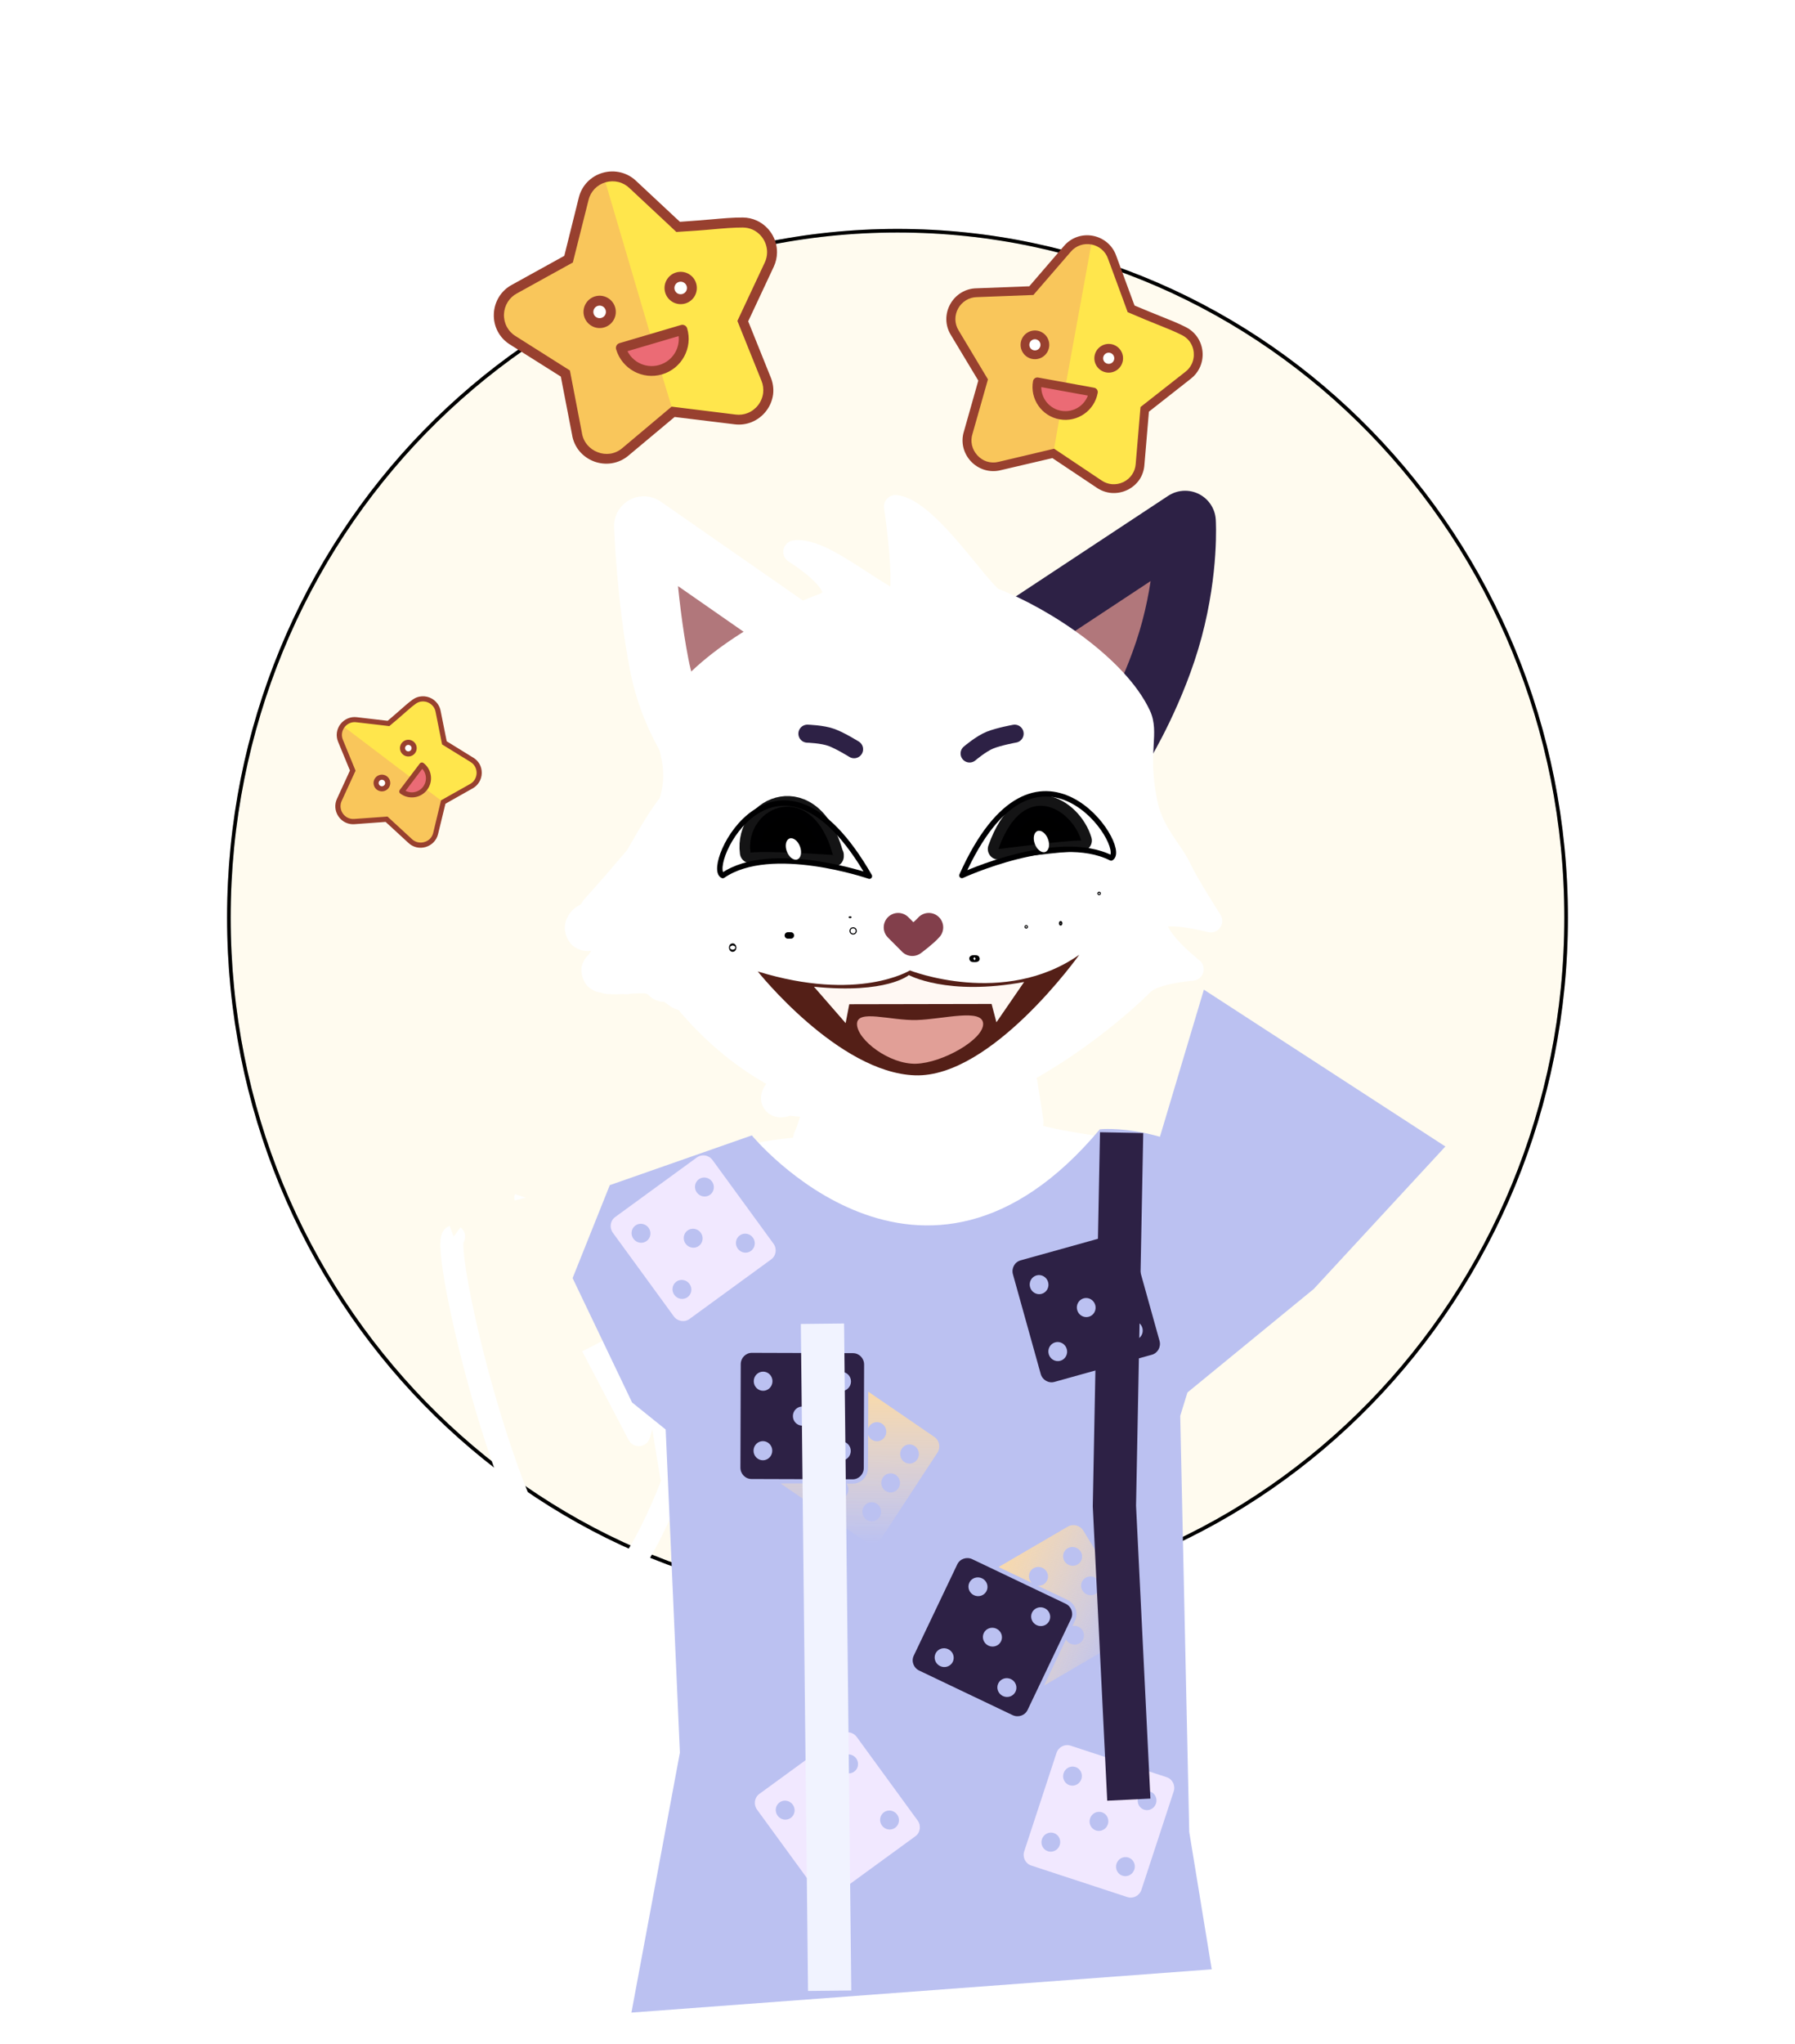 <svg width="498" height="567" viewBox="0 0 498 567" fill="none" xmlns="http://www.w3.org/2000/svg">
<path d="M358.75 139.991C358.75 139.991 342 165.991 366.297 175.011C390.595 184.031 354.159 270.366 354.159 270.366C351.161 292.477 303.582 336.462 314.23 354.491L350.371 367.991C364.576 352.129 396.84 299.841 399.333 275.656L394.557 179.796L392.115 150.551L384 129.991L364.841 134.914C364.841 134.914 361.341 137.557 359.274 141.455L358.75 139.991Z" fill="white"/>
<path d="M139.382 258.185C139.382 258.185 165.781 280.567 142.705 298.135C119.629 315.703 179 378.991 179 378.991C189.409 401.687 192.277 393.872 186.747 416.641L169.941 445.868C149.568 433.511 150.65 441.722 140.105 416.641L114.008 312.459L107.1 280.354L109.094 255.7L131.209 254.733C131.209 254.733 135.817 256.422 139.299 259.923L139.382 258.185Z" fill="white"/>
<g filter="url(#filter0_f_101_297)">
<ellipse cx="249" cy="254.491" rx="186" ry="191" fill="#FFD362" fill-opacity="0.1"/>
<path d="M434.5 254.491C434.5 359.714 351.436 444.991 249 444.991C146.564 444.991 63.5 359.714 63.5 254.491C63.5 149.268 146.564 63.991 249 63.991C351.436 63.991 434.5 149.268 434.5 254.491Z" stroke="black"/>
<path d="M434.5 254.491C434.5 359.714 351.436 444.991 249 444.991C146.564 444.991 63.5 359.714 63.5 254.491C63.5 149.268 146.564 63.991 249 63.991C351.436 63.991 434.5 149.268 434.5 254.491Z" stroke="black" stroke-opacity="0.2"/>
</g>
<path d="M224.009 470.472C224.009 399.037 145.275 323.004 236.96 327.388C245.53 327.798 230.915 289.158 241.245 293.934C309.77 325.614 237.697 266.282 260.937 289.838C269.395 298.411 268.055 302.144 273.71 315.925C279.951 331.132 332.486 322.276 338.295 344.017C342.021 357.964 305.3 389.424 300.31 416.242C294.959 445.003 310.073 466.645 310.073 481.166C310.073 574.569 297.412 552.585 249.029 552.585C200.646 552.585 224.009 563.874 224.009 470.472Z" fill="white" stroke="white" stroke-width="24" stroke-miterlimit="10" stroke-linejoin="round"/>
<path d="M278.179 178.049L328.791 144.637C328.791 144.637 329.624 157.692 325.153 174.49C320.682 191.288 311.793 206.06 311.793 206.06L278.179 178.049Z" fill="#B1777B" stroke="#2D2145" stroke-width="17.049" stroke-miterlimit="10" stroke-linejoin="round"/>
<path d="M220.536 175.078L178.614 145.905C178.614 145.905 179.349 166.122 182.877 184.289C186.405 202.456 196.701 213.379 196.701 213.379L220.536 175.078Z" fill="#B1777B" stroke="white" stroke-width="16.498" stroke-miterlimit="10" stroke-linejoin="round"/>
<path fill-rule="evenodd" clip-rule="evenodd" d="M164.554 251.464C164.247 251.802 164.045 252.197 163.945 252.61C163.626 252.91 163.299 253.192 162.96 253.433C162.738 253.592 162.495 253.732 162.251 253.874H162.25C161.767 254.154 161.278 254.438 160.929 254.87C160.587 255.295 160.266 255.762 160.085 256.276C159.914 256.762 159.832 257.302 159.929 257.808C160.052 258.449 160.311 259.072 160.71 259.589C160.992 259.953 161.451 260.164 161.871 260.357L161.898 260.37C163.416 261.069 165.863 259.973 167.273 259.339C167.416 259.274 167.559 259.209 167.701 259.144C169.323 258.981 170.939 258.779 172.553 258.557L172.617 258.558C172.604 258.571 172.591 258.584 172.578 258.597L172.565 258.609L172.548 258.626L172.533 258.641L172.523 258.652C172.381 258.801 172.241 258.946 172.102 259.089C171.824 259.377 171.55 259.659 171.273 259.964C170.674 260.622 169.981 261.412 169.429 262.058C168.567 263.067 168.099 263.65 167.304 264.683L167.187 264.835C166.754 265.395 166.224 266.08 165.866 266.805C165.566 267.054 165.114 267.45 164.991 267.683C164.954 267.755 164.914 267.827 164.873 267.9C164.681 268.248 164.483 268.606 164.491 268.995C164.507 269.692 164.73 270.427 165.085 271.026C165.299 271.385 165.678 271.6 166.046 271.808C166.101 271.839 166.156 271.87 166.21 271.902C166.587 272.119 167.069 272.173 167.547 272.16C167.889 272.364 168.285 272.493 168.71 272.526C170.171 272.639 171.64 272.594 173.111 272.516C173.393 272.578 173.689 272.594 173.991 272.558C174.323 272.518 174.657 272.467 174.993 272.409C176.519 272.324 178.043 272.263 179.556 272.367C180.321 272.608 181.079 272.866 181.824 273.152C182.277 274.117 183.299 274.74 184.429 274.652C184.897 274.761 185.24 274.84 185.494 274.898C186.257 275.35 186.997 275.857 187.71 276.433C188.105 276.75 188.562 276.941 189.031 277.012C189.353 277.147 189.689 277.246 190.043 277.31C197.658 286.555 207.163 294.588 218.387 300.072L218.261 300.142C217.185 300.738 216.109 301.334 215.304 302.308C214.382 303.422 213.802 305.017 215.023 306.152C216.024 307.082 217.542 306.65 218.693 306.322L218.741 306.308C218.803 306.291 218.864 306.269 218.924 306.247C218.988 306.224 219.052 306.201 219.117 306.183C219.192 306.194 219.257 306.212 219.324 306.23C219.386 306.247 219.45 306.264 219.523 306.276C221.594 306.609 223.682 306.65 225.683 306.271C225.686 306.366 225.689 306.459 225.692 306.553C225.713 307.162 225.733 307.753 225.679 308.276C225.625 308.797 225.449 309.344 225.283 309.857V309.858C225.247 309.968 225.212 310.077 225.179 310.183C224.904 311.064 224.615 311.942 224.327 312.82L224.325 312.827C224.234 313.102 224.144 313.377 224.054 313.652C223.955 313.956 223.813 314.261 223.669 314.568C223.329 315.298 222.981 316.045 223.179 316.839C223.305 317.343 223.61 317.787 224.054 318.058C224.074 318.07 224.399 318.217 224.491 318.245C224.498 318.247 224.514 318.255 224.528 318.263C224.541 318.271 224.554 318.276 224.554 318.276C224.555 318.273 224.555 318.269 224.555 318.265L224.554 318.261C224.553 318.255 224.552 318.25 224.554 318.245C224.607 318.273 224.878 318.336 225.117 318.339C226.66 318.357 227.564 316.578 228.163 315.399L228.241 315.245C229.073 313.618 229.025 312.969 228.874 310.962L228.867 310.87C228.921 310.691 228.98 310.513 229.039 310.335L229.04 310.332V310.331C229.22 309.785 229.399 309.239 229.46 308.683C229.531 308.039 229.492 307.393 229.453 306.747C229.418 306.161 229.382 305.576 229.429 304.995C229.51 304.951 229.587 304.904 229.662 304.852C229.795 304.778 229.928 304.701 230.059 304.622C236.789 306.616 244.013 307.721 251.704 307.721C273.041 307.721 302.355 287.347 317.044 272.801C320.3 269.577 330.761 268.833 330.761 268.833C330.761 268.833 318.586 259.352 321.006 255.044C322.749 251.941 335.913 255.431 335.913 255.431C335.913 255.431 329.213 244.899 327.645 241.446C326.736 239.444 325.462 237.578 324.12 235.613C321.711 232.085 319.081 228.235 317.946 222.696C316.397 215.137 316.679 210.11 316.892 206.297C317.072 203.074 317.204 200.719 316.14 198.438C309.889 185.033 289.506 171.52 275.731 166.282C274.479 165.806 271.839 162.577 268.551 158.554C262.513 151.167 254.287 141.103 248.443 140.491C248.443 140.491 252.644 169.217 248.267 167.007C245.307 165.512 242.047 163.391 238.758 161.25C232.034 156.874 225.184 152.416 220.501 153.056C220.501 153.056 238.412 164.017 228.266 167.81C213.387 173.372 192.337 185.928 185.669 199.194C184.609 201.304 185.195 203.685 185.926 206.653C186.898 210.598 188.125 215.58 186.076 222.338C186.038 222.464 185.999 222.589 185.959 222.714C184.889 224.144 183.845 225.593 182.867 227.089C181.297 229.488 179.868 231.97 178.438 234.453C177.824 235.519 177.21 236.585 176.585 237.645C172.631 242.299 168.657 246.933 164.554 251.464ZM185.002 274.616L184.964 274.614C184.867 274.609 184.778 274.604 184.835 274.62C184.949 274.652 185.063 274.683 185.176 274.714L185.148 274.698C185.114 274.679 185.08 274.66 185.046 274.641L185.002 274.616ZM280.96 300.964C280.823 299.933 281.522 298.976 282.554 298.839C283.586 298.702 284.542 299.432 284.679 300.464C284.933 302.325 285.232 304.18 285.532 306.036C285.8 307.698 286.069 309.36 286.304 311.026C286.453 312.116 285.705 313.127 284.617 313.276C283.527 313.426 282.516 312.647 282.367 311.558C282.207 310.353 282.046 309.149 281.885 307.944C281.574 305.618 281.263 303.293 280.96 300.964Z" fill="white"/>
<path d="M163.945 252.61L166.129 254.934C166.581 254.51 166.899 253.964 167.045 253.361L163.945 252.61ZM164.554 251.464L166.917 253.608L166.919 253.605L164.554 251.464ZM162.251 253.874L160.652 251.114C160.638 251.122 160.624 251.13 160.61 251.138L162.251 253.874ZM162.25 253.874L163.849 256.634C163.863 256.626 163.877 256.618 163.891 256.61L162.25 253.874ZM160.929 254.87L158.446 252.868L158.444 252.87L160.929 254.87ZM160.085 256.276L157.077 255.216L157.076 255.217L160.085 256.276ZM159.929 257.808L156.797 258.408L156.797 258.409L159.929 257.808ZM160.71 259.589L158.185 261.538L158.188 261.542L160.71 259.589ZM161.871 260.357L160.538 263.255C160.587 263.278 160.637 263.299 160.687 263.319L161.871 260.357ZM161.871 260.357L163.204 257.459C163.155 257.437 163.106 257.416 163.056 257.396L161.871 260.357ZM161.898 260.37L163.233 257.472H163.231L161.898 260.37ZM167.273 259.339L168.582 262.248L168.584 262.247L167.273 259.339ZM167.701 259.144L167.383 255.97C167.029 256.005 166.684 256.1 166.361 256.249L167.701 259.144ZM172.553 258.557L172.59 255.368C172.433 255.366 172.275 255.376 172.12 255.397L172.553 258.557ZM172.617 258.558L174.908 260.778C175.795 259.863 176.052 258.507 175.561 257.331C175.071 256.155 173.928 255.383 172.654 255.368L172.617 258.558ZM172.578 258.597L174.788 260.896L174.794 260.891L172.578 258.597ZM172.578 258.597L170.366 256.298L170.359 256.305L172.578 258.597ZM172.565 258.609L170.347 256.316C170.34 256.323 170.333 256.33 170.326 256.337L172.565 258.609ZM172.548 258.626L170.309 256.354C170.294 256.369 170.279 256.383 170.265 256.398L172.548 258.626ZM172.533 258.641L170.25 256.414C170.232 256.432 170.215 256.45 170.197 256.469L172.533 258.641ZM172.523 258.652L174.832 260.852C174.841 260.843 174.85 260.834 174.859 260.824L172.523 258.652ZM167.304 264.683L169.829 266.632L169.832 266.628L167.304 264.683ZM167.187 264.835L169.71 266.786L169.712 266.785L167.187 264.835ZM165.866 266.805L167.901 269.262C168.246 268.976 168.527 268.621 168.725 268.219L165.866 266.805ZM164.991 267.683L162.168 266.198L162.166 266.202L164.991 267.683ZM164.873 267.9L162.081 266.357V266.358L164.873 267.9ZM164.491 268.995L161.302 269.063L161.303 269.068L164.491 268.995ZM165.085 271.026L162.341 272.652L162.342 272.653L165.085 271.026ZM166.21 271.902L164.608 274.66L164.616 274.665L166.21 271.902ZM167.547 272.16L169.176 269.418C168.657 269.109 168.06 268.954 167.456 268.971L167.547 272.16ZM168.71 272.526L168.957 269.346H168.955L168.71 272.526ZM173.111 272.516L173.796 269.401C173.516 269.339 173.229 269.316 172.943 269.331L173.111 272.516ZM174.993 272.409L174.815 269.224C174.692 269.231 174.57 269.245 174.448 269.266L174.993 272.409ZM179.556 272.367L180.515 269.325C180.275 269.249 180.027 269.202 179.776 269.185L179.556 272.367ZM181.824 273.152L184.711 271.796C184.361 271.05 183.736 270.469 182.967 270.174L181.824 273.152ZM184.429 274.652L185.153 271.545C184.835 271.471 184.508 271.446 184.182 271.472L184.429 274.652ZM185.494 274.898L187.119 272.153C186.835 271.985 186.527 271.863 186.206 271.789L185.494 274.898ZM187.71 276.433L185.704 278.913L185.715 278.922L187.71 276.433ZM189.031 277.012L190.261 274.069C190.02 273.968 189.768 273.898 189.51 273.858L189.031 277.012ZM190.043 277.31L192.506 275.282C192.025 274.698 191.352 274.304 190.607 274.17L190.043 277.31ZM218.387 300.072L219.934 302.861C220.974 302.285 221.607 301.177 221.576 299.989C221.545 298.8 220.855 297.728 219.787 297.206L218.387 300.072ZM218.261 300.142L219.807 302.932L219.808 302.931L218.261 300.142ZM215.304 302.308L217.761 304.342L217.762 304.341L215.304 302.308ZM215.023 306.152L212.851 308.488L212.852 308.489L215.023 306.152ZM218.741 306.308L217.871 303.239L217.868 303.24L218.741 306.308ZM219.117 306.183L219.571 303.026C219.136 302.963 218.693 302.991 218.269 303.108L219.117 306.183ZM219.523 306.276L220.03 303.127H220.027L219.523 306.276ZM225.683 306.271L228.871 306.173C228.843 305.241 228.407 304.368 227.68 303.784C226.953 303.2 226.007 302.964 225.091 303.137L225.683 306.271ZM225.692 306.553L228.88 306.446V306.445L225.692 306.553ZM225.283 309.857L222.248 308.877C222.231 308.927 222.216 308.977 222.203 309.028L225.283 309.857ZM225.283 309.858L228.318 310.838C228.334 310.788 228.349 310.738 228.363 310.687L225.283 309.858ZM225.179 310.183L222.134 309.232V309.233L225.179 310.183ZM224.327 312.82L221.297 311.824L221.296 311.827L224.327 312.82ZM224.325 312.827L227.355 313.823L227.356 313.82L224.325 312.827ZM224.054 313.652L221.022 312.661V312.662L224.054 313.652ZM224.054 318.058L222.392 320.781C222.399 320.784 222.405 320.788 222.411 320.792L224.054 318.058ZM224.491 318.245L223.562 321.297C223.579 321.301 223.595 321.306 223.611 321.311L224.491 318.245ZM224.528 318.263L222.989 321.058C223.026 321.078 223.063 321.097 223.101 321.116L224.528 318.263ZM224.528 318.263L226.065 315.468C226.029 315.448 225.992 315.429 225.954 315.41L224.528 318.263ZM224.554 318.276L227.577 319.294L227.58 319.285L224.554 318.276ZM224.555 318.265L227.725 317.917C227.723 317.899 227.721 317.88 227.719 317.862L224.555 318.265ZM224.554 318.261L227.718 317.857C227.716 317.843 227.715 317.83 227.713 317.816L224.554 318.261ZM224.554 318.245L226.044 315.425C225.202 314.979 224.204 314.934 223.325 315.302C222.445 315.669 221.776 316.41 221.501 317.322L224.554 318.245ZM225.117 318.339L225.077 321.528H225.079L225.117 318.339ZM228.163 315.399L225.32 313.952L225.319 313.954L228.163 315.399ZM228.241 315.245L225.401 313.792L225.398 313.798L228.241 315.245ZM228.867 310.87L225.816 309.94C225.701 310.318 225.657 310.714 225.686 311.108L228.867 310.87ZM229.039 310.335L226.012 309.326L226.008 309.338L229.039 310.335ZM229.039 310.335L232.065 311.343C232.069 311.332 232.072 311.321 232.076 311.311L229.039 310.335ZM229.04 310.332L226.005 309.35L226.003 309.356L229.04 310.332ZM229.04 310.331L226.01 309.335C226.008 309.34 226.007 309.346 226.005 309.35L229.04 310.331ZM229.453 306.747H226.263C226.263 306.811 226.265 306.875 226.269 306.939L229.453 306.747ZM229.453 306.747H232.643C232.643 306.683 232.641 306.619 232.637 306.555L229.453 306.747ZM229.429 304.995L227.911 302.19C226.961 302.704 226.336 303.663 226.249 304.74L229.429 304.995ZM229.662 304.852L228.115 302.062C228.022 302.114 227.931 302.171 227.843 302.232L229.662 304.852ZM230.059 304.622L230.966 301.564C230.107 301.309 229.18 301.428 228.413 301.89L230.059 304.622ZM330.761 268.833L330.987 272.015C332.305 271.921 333.428 271.025 333.813 269.761C334.197 268.498 333.763 267.128 332.721 266.316L330.761 268.833ZM335.913 255.431L335.096 258.514C336.365 258.851 337.712 258.375 338.487 257.315C339.263 256.254 339.309 254.827 338.604 253.719L335.913 255.431ZM248.443 140.491L248.775 137.318C247.796 137.216 246.824 137.571 246.142 138.282C245.46 138.992 245.144 139.978 245.287 140.952L248.443 140.491ZM220.501 153.056L220.069 149.895C218.733 150.078 217.656 151.081 217.379 152.401C217.102 153.721 217.686 155.073 218.836 155.777L220.501 153.056ZM185.959 222.714L188.513 224.625C188.727 224.339 188.892 224.019 189 223.679L185.959 222.714ZM178.438 234.453L175.674 232.861C175.661 232.882 175.649 232.904 175.638 232.926L178.438 234.453ZM178.438 234.453L181.202 236.046C181.214 236.024 181.226 236.003 181.238 235.981L178.438 234.453ZM176.585 237.645L179.016 239.71C179.134 239.571 179.24 239.422 179.332 239.265L176.585 237.645ZM184.964 274.614L185.134 271.429C185.078 271.426 185.021 271.424 184.964 271.424V274.614ZM185.002 274.616L186.553 271.829C186.129 271.593 185.657 271.457 185.172 271.431L185.002 274.616ZM184.964 274.614L184.791 277.799C184.849 277.802 184.906 277.804 184.964 277.804V274.614ZM184.835 274.62L185.704 271.551C185.699 271.549 185.694 271.548 185.689 271.547L184.835 274.62ZM185.176 274.714L184.346 277.794C185.897 278.212 187.517 277.412 188.127 275.926C188.737 274.439 188.147 272.731 186.749 271.939L185.176 274.714ZM185.148 274.698L186.721 271.923L186.718 271.922L185.148 274.698ZM185.046 274.641L186.601 271.855L186.597 271.853L185.046 274.641ZM331.711 520.476H328.521C328.521 520.759 328.558 521.04 328.633 521.313L331.711 520.476ZM314.862 392.491V389.301C313.88 389.301 312.953 389.753 312.348 390.527C311.744 391.301 311.529 392.31 311.767 393.263L314.862 392.491ZM280.96 300.964L284.123 300.552L284.122 300.544L280.96 300.964ZM284.679 300.464L281.517 300.884L281.518 300.895L284.679 300.464ZM286.304 311.026L289.464 310.594C289.464 310.589 289.463 310.585 289.462 310.58L286.304 311.026ZM284.617 313.276L284.184 310.116H284.182L284.617 313.276ZM282.367 311.558L279.205 311.978L279.207 311.99L282.367 311.558ZM187.362 409.216L190.371 410.275C190.714 409.299 190.563 408.217 189.965 407.373C189.367 406.528 188.397 406.026 187.362 406.026V409.216ZM186.277 409.216L183.129 409.727C183.379 411.271 184.713 412.406 186.277 412.406V409.216ZM181.862 381.991L185.011 381.48C184.772 380.008 183.545 378.898 182.057 378.807C180.568 378.716 179.216 379.668 178.799 381.1L181.862 381.991ZM177.232 397.912L174.407 399.392C175.011 400.545 176.255 401.215 177.55 401.085C178.846 400.956 179.932 400.052 180.295 398.802L177.232 397.912ZM164.367 373.359L161.521 374.801C161.528 374.814 161.534 374.827 161.541 374.84L164.367 373.359ZM145.87 332.191L142.838 331.201C142.652 331.771 142.63 332.381 142.775 332.963L145.87 332.191ZM125.862 342.991L126.982 345.978C128.075 345.568 128.857 344.595 129.021 343.439C129.185 342.284 128.705 341.132 127.77 340.434L125.862 342.991ZM167.045 253.361C167.022 253.457 166.975 253.543 166.917 253.608L162.192 249.32C161.52 250.061 161.068 250.937 160.845 251.858L167.045 253.361ZM164.813 256.029C165.308 255.676 165.75 255.291 166.129 254.934L161.761 250.285C161.502 250.528 161.289 250.707 161.107 250.836L164.813 256.029ZM163.85 256.634C164.07 256.506 164.447 256.291 164.813 256.029L161.107 250.836C161.029 250.892 160.921 250.958 160.652 251.114L163.85 256.634ZM163.892 256.609L160.61 251.138L160.61 251.139L163.892 256.609ZM163.891 256.61L163.892 256.609L160.61 251.139L163.891 256.61ZM163.412 256.872C163.344 256.957 163.307 256.972 163.38 256.92C163.416 256.895 163.469 256.86 163.549 256.811C163.633 256.76 163.723 256.707 163.849 256.634L160.651 251.114C160.266 251.337 159.23 251.896 158.446 252.868L163.412 256.872ZM163.094 257.335C163.09 257.347 163.101 257.312 163.156 257.224C163.211 257.136 163.292 257.022 163.415 256.87L158.444 252.87C158.025 253.391 157.437 254.193 157.077 255.216L163.094 257.335ZM163.062 257.207C163.084 257.321 163.077 257.39 163.076 257.398C163.075 257.407 163.077 257.384 163.094 257.335L157.076 255.217C156.781 256.058 156.563 257.188 156.797 258.408L163.062 257.207ZM163.236 257.64C163.181 257.569 163.104 257.424 163.062 257.207L156.797 258.409C157.001 259.474 157.442 260.575 158.185 261.538L163.236 257.64ZM163.205 257.46C163.15 257.435 163.107 257.415 163.066 257.395C163.025 257.377 162.993 257.361 162.966 257.348C162.91 257.32 162.89 257.308 162.89 257.308C162.89 257.308 162.929 257.332 162.989 257.381C163.049 257.431 163.138 257.514 163.233 257.636L158.188 261.542C159.037 262.638 160.289 263.141 160.538 263.255L163.205 257.46ZM163.231 257.472L163.204 257.459L160.539 263.256L160.566 263.268L163.231 257.472ZM165.965 256.43C165.233 256.759 164.489 257.086 163.789 257.276C163.45 257.368 163.218 257.4 163.082 257.405C162.943 257.409 163.032 257.38 163.233 257.472L160.564 263.267C162.397 264.111 164.337 263.739 165.463 263.432C166.719 263.091 167.904 262.553 168.582 262.248L165.965 256.43ZM166.361 256.249C166.228 256.31 166.095 256.371 165.963 256.431L168.584 262.247C168.737 262.178 168.889 262.108 169.04 262.039L166.361 256.249ZM172.12 255.397C170.529 255.615 168.954 255.812 167.383 255.97L168.019 262.318C169.692 262.15 171.349 261.942 172.987 261.717L172.12 255.397ZM172.654 255.368H172.59L172.517 261.747H172.58L172.654 255.368ZM174.794 260.891C174.801 260.884 174.852 260.835 174.908 260.778L170.326 256.337C170.344 256.319 170.357 256.307 170.362 256.302C170.365 256.299 170.366 256.298 170.366 256.298C170.366 256.298 170.365 256.299 170.361 256.303L174.794 260.891ZM174.788 260.896L170.367 256.297L170.366 256.298L174.788 260.896ZM174.783 260.901L174.795 260.89L170.359 256.305L170.347 256.316L174.783 260.901ZM174.788 260.896L174.805 260.88L170.326 256.337L170.309 256.354L174.788 260.896ZM174.816 260.868L174.831 260.853L170.265 256.398L170.25 256.414L174.816 260.868ZM174.859 260.824L174.869 260.813L170.197 256.469L170.187 256.48L174.859 260.824ZM174.394 261.308C174.532 261.165 174.68 261.012 174.832 260.852L170.214 256.451C170.082 256.59 169.95 256.726 169.81 256.871L174.394 261.308ZM173.632 262.111C173.871 261.848 174.111 261.6 174.394 261.308L169.81 256.871C169.537 257.153 169.23 257.47 168.915 257.817L173.632 262.111ZM171.854 264.13C172.388 263.505 173.059 262.74 173.632 262.111L168.915 257.817C168.289 258.503 167.574 259.319 167.004 259.986L171.854 264.13ZM169.832 266.628C170.598 265.632 171.032 265.092 171.854 264.13L167.004 259.986C166.103 261.041 165.6 261.667 164.777 262.737L169.832 266.628ZM169.712 266.785L169.829 266.632L164.78 262.734L164.662 262.886L169.712 266.785ZM168.725 268.219C168.919 267.827 169.244 267.39 169.71 266.786L164.663 262.885C164.264 263.4 163.53 264.333 163.006 265.392L168.725 268.219ZM167.815 269.167C167.773 269.248 167.733 269.312 167.703 269.36C167.671 269.409 167.644 269.448 167.623 269.476C167.583 269.531 167.553 269.566 167.542 269.578C167.53 269.592 167.527 269.595 167.534 269.588C167.54 269.581 167.553 269.569 167.571 269.551C167.61 269.514 167.661 269.467 167.721 269.414C167.781 269.362 167.843 269.31 167.901 269.262L163.831 264.349C163.655 264.495 163.4 264.712 163.153 264.949C163.013 265.083 162.501 265.565 162.168 266.198L167.815 269.167ZM167.665 269.443C167.702 269.376 167.76 269.272 167.817 269.163L162.166 266.202C162.147 266.238 162.125 266.279 162.081 266.357L167.665 269.443ZM167.681 268.927C167.688 269.3 167.594 269.553 167.57 269.615C167.557 269.647 167.552 269.654 167.569 269.62C167.589 269.582 167.613 269.537 167.665 269.443L162.081 266.358C161.986 266.531 161.273 267.661 161.302 269.063L167.681 268.927ZM167.83 269.4C167.735 269.24 167.683 269.036 167.68 268.922L161.303 269.068C161.332 270.348 161.726 271.614 162.341 272.652L167.83 269.4ZM167.617 269.032C167.518 268.976 167.468 268.947 167.426 268.922C167.388 268.899 167.389 268.898 167.411 268.914C167.454 268.946 167.651 269.098 167.829 269.398L162.342 272.653C163.065 273.872 164.272 274.469 164.475 274.584L167.617 269.032ZM167.813 269.144C167.74 269.102 167.669 269.061 167.617 269.032L164.475 274.584C164.533 274.617 164.572 274.639 164.608 274.66L167.813 269.144ZM167.456 268.971C167.358 268.974 167.34 268.967 167.38 268.973C167.42 268.98 167.586 269.013 167.805 269.139L164.616 274.665C165.76 275.325 166.959 275.367 167.637 275.348L167.456 268.971ZM168.955 269.346C169.026 269.351 169.104 269.375 169.176 269.418L165.917 274.902C166.675 275.352 167.543 275.636 168.466 275.707L168.955 269.346ZM172.943 269.331C171.502 269.407 170.202 269.442 168.957 269.346L168.464 275.706C170.139 275.836 171.779 275.781 173.28 275.701L172.943 269.331ZM173.612 269.391C173.67 269.384 173.733 269.387 173.796 269.401L172.426 275.631C173.052 275.769 173.709 275.805 174.371 275.725L173.612 269.391ZM174.448 269.266C174.153 269.317 173.875 269.359 173.612 269.391L174.371 275.725C174.772 275.677 175.162 275.617 175.537 275.552L174.448 269.266ZM179.776 269.185C178.05 269.066 176.355 269.138 174.815 269.224L175.171 275.594C176.684 275.509 178.037 275.46 179.336 275.549L179.776 269.185ZM182.967 270.174C182.147 269.86 181.326 269.58 180.515 269.325L178.598 275.41C179.317 275.636 180.01 275.873 180.682 276.13L182.967 270.174ZM184.182 271.472C184.387 271.456 184.606 271.572 184.711 271.796L178.937 274.509C179.949 276.662 182.211 278.024 184.676 277.832L184.182 271.472ZM186.206 271.789C185.957 271.732 185.619 271.654 185.153 271.545L183.705 277.758C184.176 277.868 184.523 277.948 184.783 278.008L186.206 271.789ZM189.715 273.952C188.873 273.271 188.004 272.677 187.119 272.153L183.869 277.643C184.51 278.022 185.121 278.442 185.704 278.913L189.715 273.952ZM189.51 273.858C189.577 273.869 189.648 273.898 189.705 273.944L185.715 278.922C186.563 279.601 187.547 280.013 188.553 280.166L189.51 273.858ZM190.607 274.17C190.481 274.148 190.368 274.114 190.261 274.069L187.802 279.956C188.338 280.179 188.897 280.345 189.48 280.449L190.607 274.17ZM219.787 297.206C209.029 291.949 199.872 284.227 192.506 275.282L187.581 279.337C195.443 288.884 205.296 297.226 216.987 302.938L219.787 297.206ZM219.808 302.931L219.934 302.861L216.84 297.282L216.713 297.352L219.808 302.931ZM217.762 304.341C218.121 303.907 218.646 303.576 219.807 302.932L216.714 297.352C215.724 297.901 214.097 298.762 212.846 300.275L217.762 304.341ZM217.195 303.816C217.27 303.886 217.392 304.04 217.464 304.271C217.533 304.488 217.521 304.655 217.51 304.721C217.502 304.777 217.495 304.758 217.542 304.667C217.587 304.578 217.66 304.464 217.761 304.342L212.847 300.274C212.164 301.099 211.436 302.293 211.209 303.724C210.957 305.32 211.37 307.111 212.851 308.488L217.195 303.816ZM217.819 303.254C217.519 303.339 217.293 303.403 217.073 303.453C216.857 303.501 216.72 303.519 216.64 303.523C216.561 303.527 216.605 303.514 216.725 303.548C216.865 303.587 217.041 303.673 217.194 303.815L212.852 308.489C214.21 309.751 215.823 309.952 216.963 309.894C218.037 309.84 219.056 309.535 219.566 309.39L217.819 303.254ZM217.868 303.24L217.819 303.254L219.566 309.39L219.615 309.376L217.868 303.24ZM217.846 303.245C217.838 303.248 217.831 303.25 217.825 303.252C217.82 303.254 217.816 303.256 217.812 303.257C217.806 303.259 217.804 303.26 217.806 303.259C217.808 303.259 217.814 303.255 217.825 303.252C217.836 303.249 217.851 303.245 217.871 303.239L219.611 309.377C219.796 309.324 219.96 309.264 220.004 309.249L217.846 303.245ZM218.269 303.108C218.068 303.164 217.889 303.229 217.846 303.245L220.004 309.249C220.021 309.243 220.029 309.239 220.037 309.237C220.044 309.234 220.045 309.234 220.042 309.235C220.039 309.236 220.031 309.239 220.018 309.243C220.006 309.247 219.987 309.252 219.965 309.258L218.269 303.108ZM220.165 303.153C220.116 303.14 219.869 303.069 219.571 303.026L218.663 309.341C218.583 309.329 218.52 309.315 218.486 309.307C218.47 309.303 218.459 309.3 218.459 309.3C218.459 309.3 218.46 309.301 218.464 309.302C218.469 309.303 218.474 309.304 218.482 309.307L220.165 303.153ZM220.027 303.127C220.093 303.137 220.143 303.148 220.17 303.155C220.182 303.158 220.189 303.16 220.189 303.16C220.187 303.159 220.183 303.158 220.165 303.153L218.482 309.307C218.533 309.321 218.752 309.383 219.019 309.426L220.027 303.127ZM225.091 303.137C223.525 303.433 221.816 303.414 220.03 303.127L219.016 309.425C221.371 309.804 223.84 309.866 226.275 309.406L225.091 303.137ZM228.88 306.445C228.877 306.352 228.874 306.262 228.871 306.173L222.495 306.37C222.498 306.469 222.501 306.567 222.504 306.66L228.88 306.445ZM228.852 308.602C228.932 307.821 228.899 306.998 228.88 306.446L222.504 306.66C222.527 307.326 222.533 307.685 222.506 307.951L228.852 308.602ZM228.318 310.838C228.461 310.397 228.758 309.519 228.852 308.602L222.506 307.95C222.493 308.075 222.437 308.292 222.248 308.877L228.318 310.838ZM228.224 311.133C228.252 311.045 228.282 310.951 228.318 310.838L222.247 308.877C222.213 308.985 222.173 309.108 222.134 309.232L228.224 311.133ZM227.357 313.816C227.645 312.942 227.941 312.041 228.224 311.133L222.134 309.233C221.867 310.088 221.586 310.942 221.297 311.824L227.357 313.816ZM227.356 313.82L227.358 313.813L221.296 311.827L221.293 311.834L227.356 313.82ZM227.086 314.643C227.175 314.371 227.264 314.098 227.355 313.823L221.294 311.831C221.204 312.106 221.113 312.383 221.022 312.661L227.086 314.643ZM226.56 315.917C226.686 315.645 226.916 315.163 227.086 314.643L221.022 312.662C220.993 312.75 220.939 312.876 220.778 313.22L226.56 315.917ZM226.274 316.066C226.307 316.201 226.314 316.324 226.309 316.417C226.305 316.505 226.291 316.549 226.295 316.533C226.3 316.515 226.317 316.461 226.364 316.35C226.412 316.234 226.47 316.109 226.56 315.917L220.778 313.22C220.543 313.723 219.565 315.534 220.084 317.612L226.274 316.066ZM225.716 315.335C226.051 315.54 226.215 315.834 226.274 316.066L220.084 317.612C220.395 318.853 221.169 320.034 222.392 320.781L225.716 315.335ZM225.42 315.193C225.471 315.209 225.51 315.222 225.53 315.229C225.552 315.237 225.569 315.243 225.577 315.247C225.594 315.253 225.601 315.256 225.596 315.254C225.584 315.249 225.56 315.239 225.526 315.224C225.494 315.21 225.464 315.197 225.446 315.188C225.437 315.184 225.437 315.184 225.445 315.188C225.448 315.189 225.463 315.196 225.483 315.206C225.493 315.211 225.513 315.221 225.538 315.234C225.551 315.241 225.57 315.251 225.592 315.264C225.613 315.275 225.651 315.296 225.697 315.324L222.411 320.792C222.493 320.841 222.559 320.876 222.576 320.885C222.603 320.899 222.626 320.91 222.639 320.917C222.667 320.931 222.69 320.942 222.704 320.949C222.734 320.963 222.764 320.977 222.789 320.988C222.841 321.012 222.902 321.039 222.965 321.067C223.001 321.083 223.297 321.216 223.562 321.297L225.42 315.193ZM226.066 315.469C226.063 315.467 226.05 315.46 226.036 315.453C226.022 315.445 225.996 315.431 225.965 315.415C225.937 315.4 225.882 315.373 225.812 315.341C225.767 315.321 225.598 315.244 225.371 315.179L223.611 321.311C223.484 321.275 223.385 321.238 223.329 321.215C223.267 321.191 223.217 321.169 223.184 321.154C223.119 321.125 223.07 321.1 223.048 321.089C223.007 321.068 222.974 321.049 222.989 321.058L226.066 315.469ZM221.531 317.258C221.968 315.961 223.025 315.383 223.727 315.195C224.317 315.037 224.799 315.092 224.963 315.113C225.338 315.161 225.617 315.268 225.668 315.287C225.84 315.352 225.969 315.418 225.981 315.424C226.04 315.454 226.093 315.484 226.065 315.468L222.99 321.058C222.99 321.058 223.005 321.066 223.02 321.074C223.032 321.081 223.067 321.1 223.111 321.122C223.128 321.13 223.261 321.198 223.436 321.264C223.488 321.283 223.768 321.391 224.143 321.439C224.308 321.461 224.79 321.515 225.38 321.357C226.082 321.169 227.14 320.591 227.577 319.294L221.531 317.258ZM221.384 318.613C221.375 318.537 221.36 318.37 221.367 318.157C221.375 317.94 221.408 317.626 221.528 317.267L227.58 319.285C227.808 318.6 227.737 318.024 227.725 317.917L221.384 318.613ZM221.39 318.665V318.669L227.719 317.862L227.718 317.857L221.39 318.665ZM221.501 317.322C221.364 317.775 221.358 318.157 221.366 318.37C221.37 318.48 221.379 318.569 221.385 318.621C221.388 318.648 221.39 318.67 221.392 318.683C221.393 318.69 221.394 318.696 221.395 318.7C221.395 318.703 221.395 318.706 221.395 318.706L227.713 317.816C227.708 317.784 227.734 317.946 227.741 318.136C227.748 318.343 227.743 318.72 227.607 319.167L221.501 317.322ZM225.157 315.149C225.274 315.151 225.339 315.163 225.356 315.167C225.371 315.169 225.407 315.176 225.463 315.192C225.49 315.199 225.543 315.214 225.612 315.237C225.647 315.249 225.698 315.268 225.761 315.293C225.817 315.315 225.92 315.359 226.044 315.425L223.064 321.065C223.426 321.257 223.768 321.342 223.798 321.35C223.928 321.385 224.056 321.414 224.176 321.436C224.401 321.479 224.721 321.524 225.077 321.528L225.157 315.149ZM225.319 313.954C225.164 314.258 225.034 314.513 224.893 314.756C224.752 314.998 224.637 315.164 224.548 315.271C224.455 315.381 224.448 315.359 224.545 315.302C224.669 315.229 224.888 315.146 225.155 315.149L225.079 321.528C227.228 321.554 228.665 320.292 229.44 319.365C230.206 318.45 230.736 317.376 231.007 316.843L225.319 313.954ZM225.398 313.798L225.32 313.952L231.006 316.846L231.084 316.692L225.398 313.798ZM225.693 311.201C225.776 312.308 225.787 312.627 225.758 312.871C225.746 312.975 225.721 313.167 225.401 313.792L231.081 316.697C231.593 315.696 231.96 314.749 232.094 313.621C232.211 312.632 232.122 311.623 232.055 310.723L225.693 311.201ZM225.686 311.108L225.693 311.201L232.055 310.724L232.048 310.632L225.686 311.108ZM226.008 309.338C225.952 309.511 225.882 309.722 225.816 309.94L231.918 311.8C231.961 311.66 232.008 311.515 232.069 311.332L226.008 309.338ZM226.013 309.326H226.012L232.065 311.343L226.013 309.326ZM226.003 309.356L226.002 309.358L232.076 311.311V311.308L226.003 309.356ZM226.289 308.334C226.271 308.501 226.209 308.728 226.01 309.335L232.07 311.328C232.23 310.842 232.527 309.976 232.631 309.03L226.289 308.334ZM226.269 306.939C226.311 307.631 226.326 308.005 226.289 308.334L232.631 309.032C232.736 308.073 232.673 307.155 232.637 306.555L226.269 306.939ZM226.249 304.74C226.182 305.582 226.236 306.393 226.269 306.939L232.637 306.555C232.599 305.931 232.583 305.57 232.609 305.25L226.249 304.74ZM227.843 302.232C227.869 302.213 227.892 302.2 227.911 302.19L230.947 307.8C231.127 307.703 231.306 307.594 231.48 307.473L227.843 302.232ZM228.413 301.89C228.314 301.949 228.215 302.007 228.115 302.062L231.208 307.642C231.375 307.549 231.541 307.453 231.706 307.354L228.413 301.89ZM251.704 304.531C244.323 304.531 237.404 303.471 230.966 301.564L229.153 307.68C236.175 309.761 243.704 310.911 251.704 310.911V304.531ZM314.8 270.534C307.644 277.621 296.856 286.186 285.258 292.961C273.57 299.789 261.51 304.531 251.704 304.531V310.911C263.235 310.911 276.5 305.466 288.476 298.47C300.542 291.422 311.755 282.527 319.289 275.068L314.8 270.534ZM330.761 268.833C330.535 265.651 330.534 265.651 330.534 265.651H330.532L330.529 265.652C330.527 265.652 330.524 265.652 330.52 265.652C330.512 265.653 330.503 265.654 330.49 265.655C330.465 265.656 330.431 265.659 330.387 265.663C330.299 265.67 330.174 265.68 330.016 265.695C329.7 265.723 329.252 265.768 328.707 265.831C327.62 265.958 326.126 266.163 324.513 266.477C322.912 266.789 321.123 267.222 319.471 267.823C317.886 268.399 316.105 269.242 314.8 270.534L319.288 275.068C319.611 274.748 320.359 274.289 321.651 273.819C322.876 273.373 324.313 273.016 325.734 272.739C327.143 272.464 328.468 272.282 329.445 272.168C329.931 272.111 330.325 272.072 330.595 272.048C330.729 272.036 330.832 272.027 330.899 272.022C330.932 272.019 330.957 272.017 330.972 272.016C330.979 272.015 330.984 272.015 330.987 272.015H330.989C330.989 272.015 330.987 272.015 330.761 268.833ZM318.225 253.482C316.763 256.084 317.799 258.846 318.698 260.523C319.696 262.385 321.215 264.214 322.655 265.742C324.124 267.301 325.656 268.697 326.808 269.695C327.387 270.197 327.878 270.605 328.227 270.889C328.401 271.032 328.541 271.143 328.639 271.221C328.688 271.26 328.726 271.291 328.754 271.312C328.767 271.323 328.778 271.332 328.786 271.338C328.79 271.341 328.793 271.344 328.796 271.346L328.799 271.348L328.8 271.349C328.8 271.349 328.801 271.35 330.761 268.833C332.721 266.316 332.721 266.317 332.721 266.317C332.721 266.317 332.72 266.316 332.718 266.314C332.715 266.311 332.708 266.306 332.699 266.299C332.68 266.284 332.651 266.261 332.611 266.23C332.532 266.166 332.412 266.071 332.259 265.945C331.951 265.695 331.51 265.328 330.985 264.873C329.93 263.959 328.569 262.716 327.297 261.366C325.996 259.986 324.925 258.636 324.321 257.509C323.617 256.197 324.039 256.158 323.787 256.606L318.225 253.482ZM335.913 255.431C336.73 252.348 336.73 252.347 336.73 252.347H336.728L336.725 252.346C336.722 252.346 336.719 252.345 336.715 252.344C336.706 252.341 336.695 252.338 336.68 252.335C336.651 252.327 336.609 252.316 336.556 252.303C336.45 252.275 336.298 252.237 336.106 252.19C335.722 252.095 335.176 251.965 334.517 251.82C333.207 251.53 331.417 251.172 329.55 250.914C327.718 250.661 325.649 250.48 323.836 250.614C322.933 250.681 321.935 250.835 321.007 251.191C320.089 251.542 318.941 252.208 318.225 253.482L323.787 256.606C323.507 257.105 323.151 257.201 323.287 257.149C323.412 257.101 323.729 257.019 324.305 256.977C325.451 256.892 327 257.002 328.677 257.234C330.318 257.46 331.929 257.781 333.141 258.049C333.743 258.182 334.24 258.3 334.582 258.385C334.753 258.427 334.886 258.46 334.973 258.483C335.017 258.494 335.05 258.502 335.07 258.508C335.081 258.51 335.088 258.512 335.092 258.513C335.094 258.514 335.096 258.514 335.096 258.514C335.096 258.514 335.096 258.514 335.913 255.431ZM324.741 242.765C325.623 244.707 327.808 248.387 329.645 251.396C330.588 252.942 331.482 254.377 332.139 255.425C332.468 255.95 332.738 256.378 332.926 256.676C333.02 256.825 333.093 256.941 333.144 257.02C333.169 257.06 333.188 257.09 333.201 257.111C333.208 257.121 333.213 257.129 333.216 257.135C333.218 257.137 333.219 257.139 333.22 257.141L333.221 257.142L333.222 257.143C333.222 257.143 333.222 257.143 335.913 255.431C338.604 253.719 338.604 253.719 338.604 253.719L338.603 253.717C338.603 253.717 338.602 253.715 338.6 253.712C338.597 253.707 338.592 253.7 338.586 253.69C338.574 253.671 338.555 253.642 338.531 253.604C338.483 253.527 338.411 253.413 338.319 253.268C338.134 252.976 337.868 252.554 337.545 252.038C336.896 251.003 336.017 249.59 335.09 248.071C333.184 244.951 331.235 241.638 330.549 240.127L324.741 242.765ZM321.485 237.412C322.859 239.424 323.966 241.059 324.741 242.765L330.549 240.127C329.506 237.829 328.064 235.733 326.754 233.814L321.485 237.412ZM314.821 223.336C316.099 229.569 319.081 233.891 321.485 237.412L326.754 233.814C324.34 230.278 322.064 226.9 321.071 222.055L314.821 223.336ZM313.707 206.119C313.489 210.024 313.19 215.375 314.821 223.336L321.071 222.055C319.605 214.899 319.869 210.195 320.077 206.475L313.707 206.119ZM313.249 199.786C313.913 201.209 313.898 202.709 313.707 206.119L320.077 206.475C320.246 203.439 320.495 200.228 319.031 197.09L313.249 199.786ZM274.597 169.263C281.177 171.765 289.456 176.299 296.841 181.848C304.289 187.443 310.453 193.79 313.249 199.786L319.031 197.09C315.576 189.681 308.423 182.569 300.673 176.747C292.86 170.878 284.06 166.037 276.865 163.3L274.597 169.263ZM266.082 160.573C267.709 162.564 269.243 164.441 270.529 165.877C271.173 166.595 271.805 167.259 272.395 167.797C272.905 168.261 273.681 168.915 274.597 169.263L276.865 163.3C277.155 163.41 277.131 163.482 276.691 163.081C276.332 162.754 275.864 162.271 275.28 161.619C274.112 160.316 272.682 158.567 271.021 156.535L266.082 160.573ZM248.111 143.663C248.812 143.737 249.905 144.151 251.41 145.172C252.871 146.163 254.479 147.56 256.177 149.246C259.58 152.624 263.04 156.851 266.082 160.573L271.021 156.535C268.025 152.87 264.353 148.372 260.672 144.718C258.828 142.888 256.907 141.192 254.993 139.893C253.123 138.625 250.996 137.551 248.775 137.318L248.111 143.663ZM246.829 169.854C247.704 170.296 248.945 170.558 250.237 170.009C251.396 169.518 252.028 168.604 252.35 167.995C252.972 166.822 253.202 165.331 253.317 164.092C253.565 161.428 253.431 157.82 253.178 154.346C252.921 150.821 252.526 147.243 252.197 144.557C252.032 143.211 251.884 142.084 251.776 141.291C251.722 140.894 251.678 140.581 251.647 140.366C251.632 140.258 251.62 140.175 251.612 140.119C251.608 140.09 251.605 140.069 251.603 140.054C251.602 140.046 251.601 140.04 251.6 140.036C251.6 140.034 251.6 140.031 251.6 140.031L251.599 140.03C251.599 140.03 251.599 140.029 248.443 140.491C245.287 140.952 245.287 140.952 245.287 140.952V140.956C245.288 140.959 245.288 140.963 245.289 140.97C245.291 140.982 245.294 141.002 245.298 141.028C245.305 141.08 245.316 141.158 245.331 141.26C245.36 141.465 245.402 141.766 245.454 142.151C245.559 142.92 245.704 144.02 245.865 145.332C246.187 147.964 246.569 151.429 246.815 154.809C247.065 158.241 247.161 161.4 246.965 163.501C246.859 164.644 246.699 165.035 246.713 165.009C246.731 164.974 247.004 164.451 247.744 164.137C248.616 163.767 249.377 163.994 249.705 164.159L246.829 169.854ZM237.018 163.923C240.266 166.037 243.682 168.265 246.829 169.854L249.705 164.159C246.932 162.76 243.829 160.745 240.498 158.577L237.018 163.923ZM220.933 156.216C222.238 156.038 224.356 156.572 227.429 158.121C230.379 159.607 233.616 161.71 237.018 163.923L240.498 158.577C237.176 156.415 233.626 154.1 230.3 152.424C227.095 150.809 223.447 149.434 220.069 149.895L220.933 156.216ZM229.383 170.798C230.989 170.197 232.447 169.31 233.426 167.961C234.472 166.522 234.725 164.899 234.482 163.395C234.054 160.75 232.085 158.399 230.446 156.757C228.663 154.971 226.581 153.366 224.996 152.233C224.193 151.659 223.496 151.191 222.996 150.864C222.746 150.701 222.544 150.572 222.402 150.482C222.331 150.437 222.275 150.402 222.235 150.378C222.215 150.365 222.199 150.356 222.188 150.348C222.182 150.345 222.177 150.342 222.174 150.34C222.172 150.339 222.169 150.337 222.169 150.337L222.167 150.336C222.167 150.336 222.166 150.335 220.501 153.056C218.836 155.777 218.835 155.776 218.835 155.776C218.835 155.776 218.837 155.777 218.84 155.779C218.846 155.783 218.856 155.789 218.869 155.797C218.897 155.814 218.94 155.841 218.998 155.878C219.113 155.95 219.286 156.061 219.506 156.204C219.946 156.492 220.568 156.91 221.286 157.423C222.742 158.464 224.504 159.835 225.931 161.264C227.501 162.836 228.107 163.936 228.184 164.413C228.194 164.471 228.182 164.326 228.264 164.213C228.281 164.189 228.08 164.474 227.149 164.822L229.383 170.798ZM188.519 200.626C191.492 194.713 197.891 188.629 205.701 183.238C213.434 177.899 222.182 173.49 229.383 170.798L227.149 164.822C219.471 167.692 210.254 172.342 202.076 177.988C193.974 183.581 186.515 190.409 182.819 197.761L188.519 200.626ZM189.023 205.89C188.641 204.339 188.384 203.261 188.304 202.329C188.231 201.472 188.336 200.991 188.519 200.626L182.819 197.761C181.942 199.507 181.81 201.271 181.948 202.874C182.079 204.402 182.48 205.998 182.829 207.415L189.023 205.89ZM189.129 223.263C191.443 215.631 190.018 209.927 189.023 205.89L182.829 207.415C183.778 211.269 184.807 215.528 183.023 221.412L189.129 223.263ZM189 223.679C189.043 223.541 189.086 223.403 189.129 223.263L183.023 221.412C182.989 221.525 182.955 221.637 182.919 221.748L189 223.679ZM185.536 228.835C186.464 227.417 187.464 226.026 188.513 224.625L183.406 220.802C182.314 222.261 181.226 223.77 180.197 225.343L185.536 228.835ZM181.202 236.046C182.64 233.55 184.025 231.145 185.536 228.835L180.197 225.343C178.57 227.83 177.096 230.391 175.674 232.861L181.202 236.046ZM179.332 239.265C179.967 238.189 180.589 237.109 181.202 236.046L175.674 232.861C175.058 233.929 174.453 234.981 173.838 236.024L179.332 239.265ZM166.919 253.605C171.057 249.035 175.059 244.369 179.016 239.71L174.154 235.579C170.204 240.229 166.257 244.832 162.19 249.323L166.919 253.605ZM184.794 277.799L184.832 277.801L185.172 271.431L185.134 271.429L184.794 277.799ZM185.689 271.547C185.7 271.55 185.938 271.611 186.216 271.747C186.258 271.767 186.835 272.024 187.315 272.628C187.597 272.983 188.057 273.728 188.003 274.776C187.947 275.871 187.368 276.608 186.951 276.983C186.295 277.573 185.576 277.71 185.545 277.717C185.349 277.763 185.192 277.779 185.128 277.785C184.988 277.799 184.88 277.799 184.855 277.799C184.764 277.799 184.692 277.794 184.791 277.799L185.137 271.429C185.116 271.428 185.077 271.426 185.038 271.424C185.01 271.423 184.926 271.419 184.829 271.419C184.79 271.42 184.671 271.42 184.523 271.434C184.455 271.441 184.294 271.458 184.095 271.504C184.062 271.512 183.341 271.649 182.684 272.24C182.267 272.616 181.688 273.353 181.632 274.449C181.578 275.497 182.038 276.242 182.321 276.598C182.802 277.203 183.38 277.461 183.425 277.483C183.709 277.621 183.956 277.686 183.981 277.693L185.689 271.547ZM186.007 271.634C185.905 271.607 185.804 271.579 185.704 271.551L183.966 277.689C184.094 277.725 184.221 277.76 184.346 277.794L186.007 271.634ZM183.575 277.473L183.604 277.489L186.749 271.939L186.721 271.923L183.575 277.473ZM183.491 277.426C183.52 277.442 183.549 277.458 183.578 277.474L186.718 271.922C186.679 271.899 186.64 271.877 186.601 271.855L183.491 277.426ZM183.451 277.403L183.495 277.428L186.597 271.853L186.553 271.829L183.451 277.403ZM282.134 295.677C279.275 296.057 277.44 298.689 277.798 301.384L284.122 300.544C284.206 301.177 283.769 301.895 282.974 302.001L282.134 295.677ZM287.841 300.044C287.472 297.261 284.908 295.309 282.134 295.677L282.974 302.001C282.264 302.095 281.612 301.603 281.517 300.884L287.841 300.044ZM288.681 305.527C288.38 303.665 288.087 301.849 287.84 300.033L281.518 300.895C281.778 302.801 282.084 304.695 282.383 306.544L288.681 305.527ZM289.462 310.58C289.222 308.878 288.948 307.184 288.681 305.527L282.383 306.544C282.652 308.212 282.915 309.843 283.146 311.472L289.462 310.58ZM285.05 316.436C287.931 316.042 289.845 313.381 289.464 310.594L283.144 311.458C283.061 310.851 283.479 310.212 284.184 310.116L285.05 316.436ZM279.207 311.99C279.591 314.799 282.189 316.83 285.052 316.436L284.182 310.116C284.865 310.022 285.441 310.495 285.527 311.126L279.207 311.99ZM278.723 308.367C278.884 309.572 279.045 310.774 279.205 311.978L285.529 311.138C285.369 309.932 285.208 308.726 285.047 307.522L278.723 308.367ZM277.797 301.376C278.101 303.711 278.412 306.042 278.723 308.367L285.047 307.522C284.736 305.195 284.425 302.875 284.123 300.552L277.797 301.376ZM187.362 409.216C184.353 408.157 184.354 408.156 184.354 408.156C184.354 408.156 184.353 408.158 184.352 408.16C184.351 408.163 184.349 408.169 184.346 408.177C184.34 408.193 184.331 408.219 184.319 408.253C184.295 408.321 184.257 408.425 184.207 408.562C184.108 408.835 183.959 409.24 183.764 409.755C183.373 410.787 182.8 412.26 182.074 414.014C180.618 417.53 178.565 422.127 176.155 426.53C173.716 430.985 171.034 435.011 168.378 437.559C165.619 440.206 163.859 440.419 162.656 439.881L160.049 445.703C164.974 447.908 169.529 445.296 172.795 442.163C176.164 438.93 179.219 434.218 181.751 429.594C184.311 424.916 186.463 420.091 187.969 416.454C188.723 414.631 189.321 413.096 189.731 412.013C189.936 411.471 190.094 411.041 190.202 410.745C190.256 410.597 190.297 410.482 190.325 410.403C190.34 410.363 190.35 410.333 190.358 410.311C190.362 410.301 190.365 410.292 190.367 410.286C190.368 410.283 190.369 410.281 190.369 410.279L190.37 410.277C190.37 410.277 190.371 410.275 187.362 409.216ZM186.277 412.406H187.362V406.026H186.277V412.406ZM178.713 382.502L183.129 409.727L189.426 408.705L185.011 381.48L178.713 382.502ZM180.295 398.802L184.925 382.882L178.799 381.1L174.17 397.021L180.295 398.802ZM161.541 374.84L174.407 399.392L180.058 396.431L167.192 371.879L161.541 374.84ZM162.656 439.881C161.053 439.163 159.062 437.377 156.804 434.258C154.597 431.208 152.352 427.192 150.134 422.472C145.702 413.04 141.536 401.14 138.058 389.368C134.583 377.608 131.825 366.079 130.189 357.431C129.368 353.094 128.843 349.554 128.64 347.1C128.538 345.851 128.53 345.016 128.571 344.543C128.593 344.29 128.616 344.31 128.556 344.475C128.543 344.511 128.204 345.519 126.982 345.978L124.742 340.004C123.271 340.556 122.73 341.83 122.561 342.295C122.345 342.888 122.259 343.499 122.216 343.989C122.128 345 122.17 346.257 122.282 347.624C122.511 350.401 123.082 354.191 123.92 358.617C125.601 367.496 128.411 379.233 131.939 391.175C135.464 403.104 139.736 415.344 144.36 425.185C146.67 430.102 149.109 434.507 151.637 437.999C154.115 441.422 156.912 444.299 160.049 445.703L162.656 439.881Z" fill="white"/>
<path d="M208.591 314.914C208.591 314.914 255.679 372.214 305.141 313.221C305.141 313.221 325.087 310.973 347.179 328.714L327.439 392.708L327.913 414.615L326.964 370.801L329.941 508.119L336.179 546.214L175.179 558.214L188.627 486.128L183.618 372.214L184.686 396.491L175.362 388.991L158.862 354.491L169.179 328.714L208.591 314.914Z" fill="#BBC1F1"/>
<path d="M266.873 242.817C266.873 242.817 293.5 230.491 308.27 237.967C313.296 235.011 287.555 196.564 266.873 242.817Z" fill="white" stroke="#000002" stroke-width="1.5" stroke-miterlimit="10" stroke-linejoin="round"/>
<path d="M249.179 257.214L253.104 261.152C253.104 261.152 256.308 258.791 257.679 257.214" stroke="#823F4B" stroke-width="8" stroke-miterlimit="10" stroke-linecap="round" stroke-linejoin="round"/>
<path d="M252.441 269.156C252.441 269.156 238.16 278.031 210.229 269.444C210.229 269.444 232.572 297.53 253.855 298.255C275.138 298.98 299.43 264.813 299.43 264.813C278.574 279.442 252.441 269.156 252.441 269.156Z" fill="#541F17"/>
<path d="M225.823 273.681L234.61 283.77L235.62 278.531L275.107 278.454L276.445 283.546L284.13 272.36C262.769 276.326 252.15 270.448 252.15 270.448C252.15 270.448 246.025 275.727 225.823 273.681Z" fill="#FFF8F3"/>
<path d="M237.762 284.121C237.626 279.764 247.048 283.142 254.385 282.914C261.722 282.685 272.624 279.594 272.76 283.952C272.895 288.309 261.488 294.807 254.151 295.036C246.814 295.264 237.898 288.479 237.762 284.121Z" fill="#E19F97"/>
<path d="M277 235.476C283.946 215.883 297.293 224.194 299.98 233.124C295 233.124 277.17 235.481 277.17 235.481" fill="black"/>
<path d="M277 235.476C283.946 215.883 297.293 224.194 299.98 233.124C295 233.124 277.17 235.481 277.17 235.481" stroke="#000002" stroke-opacity="0.919" stroke-width="5.885" stroke-miterlimit="10" stroke-linecap="round" stroke-linejoin="round"/>
<path d="M287.103 234.082C286.501 232.481 286.829 230.877 287.836 230.498C288.843 230.12 290.147 231.11 290.749 232.711C291.351 234.312 291.022 235.916 290.015 236.295C289.009 236.673 287.705 235.683 287.103 234.082Z" fill="white"/>
<path d="M241.204 243.016C241.204 243.016 213.947 233.617 200.526 242.843C195.306 240.434 215.678 198.713 241.204 243.016Z" fill="white" stroke="#000002" stroke-width="1.5" stroke-miterlimit="10" stroke-linejoin="round"/>
<path d="M231.161 237.491C225.5 215.491 206.5 223.491 208.212 236.468C213.162 235.885 231.161 237.143 231.161 237.143" fill="black"/>
<path d="M231.161 237.491C225.5 215.491 206.5 223.491 208.212 236.468C213.162 235.885 231.161 237.143 231.161 237.143" stroke="#000002" stroke-opacity="0.919" stroke-width="5.885" stroke-miterlimit="10" stroke-linecap="round" stroke-linejoin="round"/>
<path d="M304.795 247.801C304.795 247.723 304.858 247.66 304.935 247.66C305.013 247.66 305.076 247.723 305.076 247.801C305.076 247.878 305.013 247.941 304.935 247.941C304.858 247.941 304.795 247.878 304.795 247.801Z" fill="white" stroke="#000002" stroke-width="0.707" stroke-miterlimit="10" stroke-linejoin="round"/>
<path d="M284.574 257.07C284.574 256.992 284.637 256.929 284.714 256.929C284.792 256.929 284.855 256.992 284.855 257.07C284.855 257.147 284.792 257.21 284.714 257.21C284.637 257.21 284.574 257.147 284.574 257.07Z" fill="white" stroke="#000002" stroke-width="0.707" stroke-miterlimit="10" stroke-linejoin="round"/>
<path d="M294.123 256.086C294.123 255.931 294.186 255.805 294.263 255.805C294.341 255.805 294.404 255.931 294.404 256.086C294.404 256.241 294.341 256.367 294.263 256.367C294.186 256.367 294.123 256.241 294.123 256.086Z" fill="white" stroke="#000002" stroke-width="0.707" stroke-miterlimit="10" stroke-linejoin="round"/>
<path d="M235.707 254.402C235.707 254.402 235.769 254.402 235.847 254.402C235.924 254.402 235.987 254.402 235.987 254.402" stroke="#000002" stroke-width="0.492" stroke-miterlimit="10" stroke-linecap="round" stroke-linejoin="round"/>
<path d="M218.575 259.456C218.575 259.456 218.763 259.456 218.996 259.456C219.229 259.456 219.417 259.456 219.417 259.456" stroke="#000002" stroke-width="1.784" stroke-miterlimit="10" stroke-linecap="round" stroke-linejoin="round"/>
<path d="M203.128 262.826C203.128 262.671 203.191 262.545 203.269 262.545C203.346 262.545 203.409 262.671 203.409 262.826C203.409 262.981 203.346 263.107 203.269 263.107C203.191 263.107 203.128 262.981 203.128 262.826Z" stroke="#000002" stroke-width="1.784" stroke-miterlimit="10" stroke-linecap="round" stroke-linejoin="round"/>
<path d="M236.549 258.193C236.549 258.116 236.612 258.053 236.689 258.053C236.767 258.053 236.83 258.116 236.83 258.193C236.83 258.271 236.767 258.333 236.689 258.333C236.612 258.333 236.549 258.271 236.549 258.193Z" stroke="#000002" stroke-width="1.784" stroke-miterlimit="10" stroke-linecap="round" stroke-linejoin="round"/>
<path d="M269.785 265.893C269.785 265.851 270.041 265.817 270.356 265.817C270.672 265.817 270.928 265.851 270.928 265.893C270.928 265.935 270.672 265.969 270.356 265.969C270.041 265.969 269.785 265.935 269.785 265.893Z" stroke="#000002" stroke-width="1.784" stroke-miterlimit="10" stroke-linecap="round" stroke-linejoin="round"/>
<path d="M259.226 398.549L240.886 385.991L240.853 396.197C240.924 395.998 241.011 395.802 241.132 395.618C241.929 394.401 243.544 394.074 244.738 394.892C245.928 395.707 246.247 397.358 245.45 398.575C244.65 399.796 243.038 400.119 241.848 399.304C241.361 398.97 241.028 398.497 240.848 397.973L240.819 407.169C240.811 409.569 238.893 411.513 236.551 411.506L234.85 411.5C235.511 412.379 235.595 413.619 234.959 414.59C234.159 415.811 232.548 416.134 231.357 415.319C230.163 414.501 229.841 412.855 230.641 411.633C230.676 411.58 230.721 411.537 230.759 411.487L216.608 411.443C216.693 411.516 216.771 411.595 216.865 411.659L240.18 427.624C241.594 428.591 243.507 428.204 244.453 426.759L260.071 402.918C261.018 401.473 260.639 399.517 259.226 398.549ZM244.006 420.785C243.207 422.006 241.594 422.328 240.404 421.514C239.21 420.696 238.888 419.049 239.688 417.828C240.485 416.611 242.1 416.284 243.294 417.102C244.484 417.917 244.804 419.568 244.006 420.785ZM249.252 412.777C248.452 413.998 246.84 414.321 245.65 413.506C244.456 412.688 244.133 411.042 244.934 409.82C245.731 408.603 247.346 408.277 248.54 409.094C249.729 409.909 250.049 411.56 249.252 412.777ZM254.498 404.77C253.697 405.991 252.086 406.313 250.895 405.498C249.701 404.681 249.379 403.034 250.179 401.813C250.976 400.596 252.591 400.269 253.785 401.087C254.975 401.902 255.295 403.553 254.498 404.77Z" fill="url(#paint0_linear_101_297)"/>
<path d="M239.643 407.164L239.733 378.471C239.738 376.732 238.364 375.318 236.663 375.312L208.601 375.224C206.899 375.218 205.516 376.624 205.51 378.364L205.42 407.056C205.414 408.796 206.789 410.21 208.49 410.215L236.553 410.304C238.254 410.309 239.637 408.904 239.643 407.164ZM211.651 405.021C210.214 405.017 209.054 403.828 209.058 402.358C209.063 400.894 210.231 399.708 211.668 399.712C213.1 399.717 214.26 400.91 214.256 402.375C214.251 403.844 213.084 405.026 211.651 405.021ZM211.712 385.747C210.274 385.743 209.114 384.554 209.119 383.084C209.124 381.62 210.291 380.434 211.729 380.438C213.161 380.443 214.321 381.636 214.316 383.101C214.312 384.57 213.144 385.752 211.712 385.747ZM222.571 395.419C221.134 395.414 219.973 394.225 219.978 392.756C219.982 391.291 221.15 390.105 222.588 390.109C224.02 390.114 225.18 391.308 225.175 392.772C225.171 394.242 224.003 395.423 222.571 395.419ZM233.429 405.09C231.992 405.085 230.832 403.897 230.837 402.427C230.841 400.963 232.009 399.776 233.446 399.781C234.878 399.785 236.039 400.979 236.035 402.443C236.03 403.913 234.863 405.094 233.429 405.09ZM233.49 385.816C232.053 385.811 230.893 384.623 230.898 383.153C230.902 381.688 232.07 380.502 233.507 380.507C234.939 380.511 236.1 381.705 236.095 383.169C236.091 384.639 234.923 385.82 233.49 385.816Z" fill="#2D2145"/>
<path d="M296.238 423.427L277.044 434.636L286.256 439.029C286.106 438.88 285.966 438.718 285.852 438.53C285.092 437.289 285.488 435.69 286.738 434.96C287.983 434.233 289.612 434.65 290.371 435.891C291.133 437.136 290.735 438.732 289.49 439.459C288.98 439.757 288.41 439.855 287.859 439.794L296.16 443.753C298.326 444.786 299.263 447.351 298.255 449.465L297.522 451C298.599 450.778 299.756 451.233 300.362 452.222C301.124 453.468 300.726 455.063 299.48 455.79C298.231 456.52 296.605 456.107 295.842 454.862C295.809 454.807 295.79 454.749 295.761 454.693L289.67 467.465C289.772 467.42 289.877 467.384 289.975 467.326L314.376 453.077C315.856 452.212 316.324 450.317 315.422 448.844L300.549 424.532C299.647 423.058 297.717 422.563 296.238 423.427ZM309.831 446.693C310.593 447.938 310.194 449.534 308.949 450.261C307.699 450.991 306.073 450.578 305.311 449.333C304.552 448.092 304.947 446.492 306.197 445.763C307.442 445.035 309.071 445.452 309.831 446.693ZM304.835 438.528C305.597 439.773 305.199 441.368 303.954 442.095C302.704 442.825 301.077 442.412 300.316 441.167C299.556 439.925 299.952 438.326 301.201 437.596C302.447 436.869 304.076 437.287 304.835 438.528ZM299.84 430.361C300.601 431.607 300.204 433.202 298.958 433.929C297.708 434.659 296.082 434.246 295.32 433.001C294.561 431.76 294.956 430.161 296.206 429.431C297.452 428.703 299.081 429.12 299.84 430.361Z" fill="url(#paint1_linear_101_297)"/>
<path d="M295.652 444.813L269.753 432.462C268.183 431.713 266.317 432.351 265.585 433.887L253.505 459.216C252.773 460.752 253.452 462.603 255.022 463.352L280.92 475.703C282.49 476.452 284.357 475.814 285.089 474.279L297.169 448.949C297.901 447.414 297.222 445.562 295.652 444.813ZM281.745 469.2C281.126 470.498 279.556 471.038 278.229 470.406C276.907 469.775 276.334 468.212 276.953 466.915C277.57 465.622 279.145 465.084 280.467 465.714C281.793 466.347 282.362 467.907 281.745 469.2ZM264.348 460.904C263.729 462.201 262.159 462.741 260.832 462.109C259.51 461.478 258.937 459.916 259.556 458.618C260.173 457.325 261.748 456.787 263.07 457.417C264.396 458.05 264.965 459.611 264.348 460.904ZM277.734 455.223C277.115 456.52 275.544 457.061 274.218 456.429C272.896 455.798 272.323 454.235 272.942 452.938C273.559 451.645 275.134 451.107 276.456 451.737C277.782 452.37 278.351 453.93 277.734 455.223ZM291.12 449.543C290.501 450.84 288.931 451.38 287.604 450.748C286.282 450.117 285.709 448.555 286.328 447.258C286.944 445.965 288.52 445.426 289.842 446.056C291.168 446.689 291.737 448.249 291.12 449.543ZM273.723 441.246C273.104 442.543 271.534 443.084 270.207 442.451C268.885 441.821 268.312 440.258 268.931 438.961C269.547 437.668 271.123 437.129 272.445 437.759C273.771 438.392 274.34 439.953 273.723 441.246Z" fill="#2D2145"/>
<path d="M218.301 236.155C217.699 234.554 218.027 232.95 219.034 232.571C220.041 232.193 221.345 233.183 221.947 234.784C222.549 236.385 222.22 237.989 221.213 238.368C220.207 238.746 218.903 237.756 218.301 236.155Z" fill="white"/>
<path d="M321.696 371.887L313.991 344.248C313.524 342.572 311.817 341.584 310.178 342.041L283.146 349.577C281.508 350.034 280.558 351.762 281.025 353.438L288.73 381.077C289.197 382.752 290.904 383.74 292.543 383.283L319.575 375.748C321.213 375.291 322.163 373.562 321.696 371.887ZM294.174 377.426C292.789 377.812 291.35 376.983 290.956 375.568C290.562 374.157 291.364 372.698 292.748 372.312C294.128 371.927 295.569 372.761 295.962 374.172C296.357 375.587 295.554 377.041 294.174 377.426ZM288.998 358.86C287.614 359.246 286.174 358.417 285.78 357.001C285.386 355.59 286.188 354.132 287.573 353.746C288.952 353.361 290.393 354.195 290.786 355.606C291.181 357.021 290.378 358.475 288.998 358.86ZM302.076 365.219C300.691 365.605 299.251 364.776 298.857 363.36C298.463 361.949 299.266 360.49 300.65 360.105C302.03 359.72 303.47 360.554 303.864 361.964C304.258 363.38 303.456 364.834 302.076 365.219ZM315.153 371.578C313.768 371.964 312.329 371.135 311.934 369.719C311.541 368.308 312.342 366.85 313.727 366.464C315.107 366.079 316.548 366.913 316.941 368.323C317.336 369.739 316.533 371.193 315.153 371.578ZM309.977 353.012C308.592 353.398 307.153 352.569 306.759 351.153C306.365 349.742 307.167 348.283 308.551 347.898C309.931 347.513 311.372 348.346 311.766 349.757C312.16 351.173 311.357 352.627 309.977 353.012Z" fill="#2D2145"/>
<path d="M214.592 344.943L197.687 321.759C196.662 320.353 194.717 320.026 193.342 321.029L170.668 337.563C169.294 338.565 169.01 340.517 170.035 341.923L186.94 365.106C187.965 366.512 189.91 366.838 191.285 365.836L213.959 349.302C215.334 348.3 215.617 346.348 214.592 344.943ZM190.759 359.778C189.598 360.625 187.959 360.354 187.093 359.166C186.23 357.983 186.47 356.336 187.631 355.489C188.788 354.645 190.43 354.921 191.293 356.104C192.159 357.291 191.916 358.934 190.759 359.778ZM179.403 344.205C178.242 345.052 176.603 344.78 175.737 343.593C174.874 342.409 175.114 340.762 176.275 339.915C177.432 339.071 179.074 339.347 179.937 340.531C180.803 341.718 180.56 343.361 179.403 344.205ZM193.88 345.576C192.718 346.423 191.079 346.151 190.213 344.964C189.35 343.78 189.59 342.133 190.752 341.286C191.909 340.442 193.55 340.718 194.413 341.901C195.279 343.089 195.037 344.732 193.88 345.576ZM208.356 346.947C207.195 347.794 205.556 347.522 204.69 346.335C203.827 345.151 204.067 343.504 205.228 342.657C206.385 341.813 208.027 342.089 208.89 343.272C209.756 344.459 209.514 346.103 208.356 346.947ZM197 331.374C195.839 332.22 194.2 331.949 193.334 330.761C192.471 329.578 192.711 327.931 193.872 327.084C195.029 326.24 196.671 326.515 197.534 327.699C198.4 328.886 198.158 330.529 197 331.374Z" fill="#F1E8FF"/>
<path d="M254.592 504.943L237.687 481.759C236.662 480.353 234.717 480.026 233.342 481.029L210.668 497.563C209.293 498.565 209.01 500.517 210.035 501.923L226.94 525.106C227.965 526.512 229.91 526.838 231.285 525.836L253.959 509.302C255.334 508.3 255.617 506.348 254.592 504.943ZM230.759 519.778C229.598 520.625 227.959 520.354 227.093 519.166C226.23 517.983 226.47 516.336 227.631 515.489C228.788 514.645 230.43 514.921 231.293 516.104C232.159 517.291 231.916 518.934 230.759 519.778ZM219.403 504.205C218.242 505.052 216.603 504.78 215.737 503.593C214.874 502.409 215.114 500.762 216.275 499.915C217.432 499.071 219.074 499.347 219.937 500.531C220.803 501.718 220.56 503.361 219.403 504.205ZM233.88 505.576C232.718 506.423 231.079 506.151 230.213 504.964C229.35 503.78 229.59 502.133 230.752 501.286C231.909 500.442 233.55 500.718 234.413 501.901C235.279 503.089 235.037 504.732 233.88 505.576ZM248.356 506.947C247.195 507.794 245.556 507.522 244.69 506.335C243.827 505.151 244.067 503.504 245.228 502.657C246.385 501.813 248.027 502.089 248.89 503.272C249.756 504.459 249.514 506.103 248.356 506.947ZM237 491.374C235.839 492.22 234.2 491.949 233.334 490.761C232.471 489.578 232.711 487.931 233.872 487.084C235.029 486.24 236.671 486.515 237.534 487.699C238.4 488.886 238.158 490.529 237 491.374Z" fill="#F1E8FF"/>
<path d="M316.678 524.139L325.624 496.877C326.166 495.224 325.296 493.454 323.679 492.924L297.016 484.175C295.399 483.644 293.649 484.554 293.107 486.207L284.161 513.469C283.619 515.122 284.489 516.892 286.106 517.422L312.77 526.171C314.386 526.702 316.136 525.792 316.678 524.139ZM290.716 513.458C289.35 513.01 288.614 511.521 289.072 510.124C289.529 508.733 291.006 507.965 292.371 508.413C293.732 508.86 294.467 510.353 294.01 511.745C293.552 513.141 292.077 513.904 290.716 513.458ZM296.725 495.144C295.359 494.696 294.623 493.207 295.081 491.811C295.538 490.419 297.015 489.652 298.381 490.1C299.742 490.546 300.476 492.04 300.02 493.432C299.562 494.828 298.086 495.591 296.725 495.144ZM304.067 507.696C302.702 507.248 301.965 505.759 302.423 504.363C302.88 502.971 304.357 502.204 305.723 502.652C307.084 503.098 307.818 504.592 307.362 505.983C306.904 507.38 305.428 508.143 304.067 507.696ZM311.409 520.248C310.043 519.8 309.307 518.311 309.765 516.915C310.222 515.523 311.699 514.755 313.064 515.203C314.425 515.65 315.161 517.144 314.704 518.535C314.246 519.931 312.771 520.695 311.409 520.248ZM317.418 501.934C316.053 501.486 315.316 499.998 315.774 498.601C316.231 497.21 317.708 496.442 319.073 496.89C320.434 497.337 321.17 498.83 320.713 500.222C320.255 501.618 318.78 502.381 317.418 501.934Z" fill="#F1E8FF"/>
<path d="M311.179 314.149L309.179 417.714L313.179 499.149" stroke="#2D2145" stroke-width="12"/>
<path d="M228.179 367.149L230.179 552.149" stroke="#F1F3FF" stroke-width="12"/>
<path d="M269 208.991C269 208.991 272.183 206.268 274.683 205.268C277.183 204.268 281.5 203.491 281.5 203.491" stroke="#2D2145" stroke-width="5" stroke-linecap="round"/>
<path d="M224 203.491C224 203.491 228.188 203.61 230.712 204.548C233.236 205.486 236.956 207.809 236.956 207.809" stroke="#2D2145" stroke-width="5" stroke-linecap="round"/>
<path d="M334 274.491L401 317.991L364.5 357.491L328.5 386.991L321 317.991L334 274.491Z" fill="#BBC1F1"/>
<g clip-path="url(#clip0_101_297)">
<path d="M274.337 129.04C270.521 128.32 268.011 124.644 268.73 120.828C268.783 120.55 268.853 120.274 268.938 120.004L273.084 105.352L265.078 92.09C264.101 90.489 263.817 88.56 264.293 86.746C264.75 84.966 265.889 83.436 267.463 82.487C268.496 81.86 269.679 81.52 270.888 81.502L286.27 80.916L296.392 69.196C298.003 67.315 300.495 66.439 302.928 66.897C304.158 67.107 305.31 67.639 306.267 68.44C307.182 69.229 307.871 70.245 308.266 71.386L313.592 85.853L318.2 87.824C319.217 88.253 320.316 88.687 321.432 89.133C323.848 90.097 326.352 91.086 328.369 92.136C331.793 93.923 333.119 98.148 331.332 101.573C330.878 102.443 330.247 103.206 329.479 103.815L317.303 113.403L315.969 128.847C315.816 130.716 314.907 132.443 313.453 133.627C312.044 134.807 310.229 135.386 308.397 135.242C308.192 135.205 307.984 135.167 307.773 135.128C306.838 134.956 305.949 134.594 305.16 134.063L292.269 125.44L277.193 128.971C276.268 129.192 275.307 129.221 274.371 129.056L274.337 129.04Z" fill="#FFE64C"/>
<path d="M294.25 114.818C290.63 114.174 287.987 111.037 287.966 107.36L287.968 106.266L303.07 109.016L302.677 110.048C301.379 113.454 297.847 115.46 294.257 114.829L294.25 114.818Z" fill="#EB6B75"/>
<path d="M285.071 97.058C286.938 99.746 291.025 96.926 289.159 94.229C287.293 91.532 283.214 94.363 285.071 97.058Z" fill="white"/>
<path d="M306.152 97.277C305 98.077 304.715 99.659 305.515 100.811C306.316 101.964 307.898 102.249 309.05 101.449C310.199 100.65 310.486 99.073 309.692 97.921C308.896 96.766 307.314 96.475 306.16 97.271C306.158 97.273 306.155 97.275 306.152 97.277Z" fill="white"/>
<path d="M274.337 129.04C270.521 128.321 268.011 124.644 268.73 120.828C268.783 120.55 268.853 120.274 268.938 120.004L273.084 105.352L265.078 92.09C264.101 90.489 263.817 88.56 264.293 86.746C264.751 84.966 265.889 83.436 267.463 82.487C268.496 81.86 269.679 81.52 270.888 81.502L286.27 80.916L296.392 69.196C298.003 67.315 300.495 66.439 302.928 66.897L295.621 107.033L287.852 105.619C287.688 105.589 287.529 105.698 287.499 105.863C287.093 108.015 287.572 110.24 288.826 112.035C290.024 113.825 291.897 115.051 294.017 115.431L292.269 125.44L277.193 128.971C276.256 129.192 275.283 129.215 274.337 129.04ZM287.673 92.63C286.001 92.333 284.405 93.447 284.108 95.118C283.967 95.911 284.143 96.728 284.598 97.393C285.039 98.066 285.734 98.53 286.525 98.679C288.176 99.074 289.834 98.057 290.229 96.406C290.625 94.754 289.607 93.096 287.956 92.701C287.846 92.674 287.736 92.654 287.625 92.641L287.673 92.63Z" fill="#F9C65B"/>
<path d="M311.88 83.905L307.411 71.763C307.069 70.763 306.466 69.872 305.665 69.182C304.851 68.485 303.87 68.013 302.818 67.812C301.765 67.606 300.677 67.682 299.663 68.033C298.661 68.386 297.772 68.999 297.085 69.808L287.049 81.414L286.704 81.819L286.177 81.835L270.974 82.415C269.927 82.437 268.905 82.736 268.011 83.279C267.1 83.833 266.348 84.615 265.83 85.548C265.308 86.482 265.042 87.537 265.058 88.606C265.078 89.672 265.382 90.712 265.94 91.62L273.817 104.766L274.091 105.218L273.951 105.725L269.827 120.259C269.474 121.309 269.421 122.436 269.674 123.514C269.918 124.543 270.422 125.491 271.137 126.269C271.843 127.063 272.744 127.659 273.75 127.998C274.794 128.333 275.909 128.374 276.974 128.117L291.94 124.575L292.458 124.454L292.9 124.75L305.665 133.295C306.505 133.863 307.476 134.207 308.486 134.295C309.574 134.383 310.666 134.183 311.651 133.711C312.639 133.24 313.483 132.511 314.093 131.602C314.659 130.751 314.999 129.77 315.08 128.751L316.374 113.421L316.423 112.897L316.838 112.57L328.909 103.094C329.592 102.563 330.152 101.89 330.55 101.12C331.626 98.997 331.384 96.445 329.929 94.562C329.396 93.896 328.726 93.353 327.965 92.97C325.963 91.941 323.46 90.943 321.07 89.993C319.945 89.545 318.836 89.109 317.838 88.684L313.339 86.78L312.852 86.579L312.672 86.079L311.88 83.905ZM288.017 104.713L303.563 107.544C304.228 107.665 304.669 108.301 304.548 108.967C303.645 113.922 298.896 117.207 293.94 116.304C288.986 115.401 285.701 110.653 286.603 105.7C286.723 105.038 287.355 104.597 288.017 104.713ZM295.345 108.545L288.89 107.37C288.897 111.059 291.894 114.044 295.585 114.037C298.356 114.032 300.837 112.315 301.819 109.724L295.345 108.545ZM288.397 94.764C287.911 94.061 286.946 93.885 286.243 94.372C285.539 94.858 285.364 95.823 285.85 96.527C286.342 97.222 287.3 97.397 288.005 96.919C288.705 96.43 288.88 95.468 288.397 94.764ZM287.838 91.725C290.002 92.121 291.436 94.197 291.04 96.362C290.85 97.4 290.257 98.32 289.39 98.92C287.584 100.17 285.108 99.72 283.859 97.914C283.859 97.914 283.859 97.914 283.858 97.913C282.608 96.104 283.059 93.625 284.867 92.372C285.732 91.77 286.801 91.537 287.838 91.725ZM308.868 98.491C308.384 97.788 307.421 97.611 306.718 98.096C306.717 98.097 306.715 98.098 306.714 98.099C306.018 98.591 305.843 99.549 306.321 100.254C306.813 100.949 307.771 101.124 308.476 100.646C309.176 100.157 309.351 99.196 308.868 98.491ZM308.309 95.452C310.473 95.848 311.907 97.924 311.511 100.089C311.321 101.127 310.728 102.047 309.861 102.648C308.055 103.897 305.579 103.447 304.33 101.641C304.33 101.641 304.33 101.641 304.329 101.64C303.076 99.837 303.523 97.36 305.326 96.107C305.33 96.105 305.333 96.102 305.338 96.099C306.203 95.498 307.272 95.265 308.309 95.452ZM309.677 70.932L314.138 83.062L314.768 84.739L318.777 86.405C319.784 86.831 320.866 87.262 321.965 87.696C324.408 88.665 326.973 89.683 329.076 90.768C330.152 91.317 331.096 92.092 331.843 93.04C333.906 95.678 334.244 99.275 332.71 102.252C332.152 103.331 331.368 104.276 330.41 105.023L318.752 114.182L317.497 128.985C317.396 130.412 316.933 131.79 316.151 132.987C314.402 135.552 311.409 136.979 308.315 136.724C306.893 136.601 305.525 136.117 304.343 135.317L291.974 127.06L277.534 130.436C276.039 130.797 274.474 130.738 273.009 130.267C270.146 129.341 267.97 126.993 267.263 124.067C266.916 122.58 266.981 121.026 267.454 119.574L271.418 105.563L263.785 92.874C263.002 91.597 262.574 90.133 262.546 88.635C262.526 87.14 262.901 85.666 263.632 84.362C264.354 83.053 265.405 81.954 266.682 81.176C267.96 80.402 269.422 79.983 270.916 79.963L285.563 79.403L295.207 68.204C296.173 67.07 297.424 66.213 298.83 65.72C300.246 65.231 301.766 65.124 303.237 65.409C304.705 65.69 306.075 66.349 307.21 67.321C308.338 68.285 309.188 69.531 309.677 70.932Z" fill="#98402F"/>
</g>
<g clip-path="url(#clip1_101_297)">
<path d="M170.43 126.585C166.227 127.795 161.837 125.369 160.626 121.166C160.538 120.859 160.469 120.547 160.418 120.231L157.16 103.39L142.382 94.107C140.588 92.993 139.324 91.196 138.883 89.13C138.441 87.107 138.81 84.991 139.912 83.238C140.634 82.083 141.651 81.142 142.858 80.511L158.035 72.123L162.276 55.201C162.943 52.492 165.006 50.347 167.685 49.574C169.029 49.162 170.458 49.113 171.827 49.434C173.146 49.763 174.355 50.436 175.331 51.384L188.024 63.237L193.659 62.884C194.898 62.799 196.225 62.678 197.574 62.562C200.492 62.306 203.513 62.032 206.074 62.066C210.425 62.127 213.901 65.705 213.84 70.057C213.824 71.162 213.576 72.249 213.112 73.252L205.725 89.07L212.213 105.283C213.007 107.241 212.967 109.439 212.105 111.367C211.286 113.268 209.754 114.771 207.838 115.554C207.612 115.621 207.384 115.688 207.152 115.757C206.124 116.058 205.046 116.144 203.984 116.01L186.644 113.87L173.268 125.067C172.449 125.758 171.498 126.274 170.472 126.583L170.43 126.585Z" fill="#FFE64C"/>
<path d="M183.251 102.182C179.283 103.369 175.033 101.553 173.148 97.865L172.596 96.763L189.182 91.873L189.31 93.111C189.731 97.195 187.195 101.004 183.264 102.189L183.251 102.182Z" fill="#EB6B75"/>
<path d="M165.013 88.969C168.255 90.726 170.936 85.818 167.691 84.051C164.447 82.284 161.778 87.199 165.013 88.969Z" fill="white"/>
<path d="M186.331 78.501C185.578 79.89 186.093 81.626 187.483 82.38C188.872 83.133 190.608 82.618 191.362 81.228C192.113 79.843 191.602 78.111 190.219 77.354C188.833 76.596 187.094 77.105 186.336 78.492C186.335 78.494 186.333 78.498 186.331 78.501Z" fill="white"/>
<path d="M170.43 126.585C166.227 127.795 161.837 125.369 160.626 121.166C160.538 120.859 160.469 120.546 160.418 120.231L157.16 103.39L142.382 94.107C140.588 92.992 139.324 91.196 138.883 89.13C138.441 87.107 138.81 84.991 139.912 83.238C140.634 82.083 141.652 81.142 142.858 80.51L158.035 72.123L162.276 55.2C162.943 52.492 165.006 50.347 167.685 49.574L180.683 93.655L172.151 96.17C171.97 96.224 171.867 96.414 171.92 96.595C172.603 98.966 174.212 100.961 176.384 102.131C178.496 103.324 181.002 103.608 183.327 102.916L186.644 113.87L173.268 125.067C172.437 125.764 171.47 126.28 170.43 126.585ZM165.386 83.196C163.553 83.744 162.513 85.674 163.061 87.505C163.321 88.374 163.912 89.108 164.707 89.546C165.492 89.999 166.427 90.113 167.298 89.863C169.159 89.423 170.311 87.558 169.872 85.697C169.432 83.836 167.567 82.683 165.706 83.123C165.582 83.152 165.461 83.188 165.343 83.23L165.386 83.196Z" fill="#F9C65B"/>
<path d="M185.313 62.145L174.663 52.197C173.811 51.364 172.752 50.773 171.596 50.485C170.425 50.197 169.199 50.219 168.038 50.551C166.874 50.878 165.819 51.506 164.976 52.372C164.148 53.236 163.564 54.303 163.283 55.465L159.071 72.228L158.93 72.81L158.408 73.094L143.408 81.386C142.366 81.939 141.489 82.757 140.865 83.757C140.23 84.777 139.869 85.944 139.821 87.145C139.77 88.349 140.037 89.546 140.595 90.614C141.156 91.675 141.99 92.567 143.011 93.198L157.6 102.428L158.104 102.744L158.221 103.326L161.441 120.037C161.618 121.272 162.136 122.434 162.938 123.389C163.705 124.3 164.692 124.998 165.806 125.419C166.918 125.86 168.127 126.002 169.311 125.833C170.531 125.641 171.673 125.117 172.615 124.319L185.874 113.168L186.334 112.784L186.928 112.857L204.102 114.981C205.235 115.127 206.386 114.981 207.447 114.556C208.587 114.094 209.583 113.339 210.335 112.365C211.09 111.39 211.569 110.229 211.722 109.005C211.86 107.862 211.704 106.703 211.269 105.637L204.799 89.559L204.582 89.007L204.834 88.468L212.173 72.816C212.591 71.935 212.813 70.973 212.823 69.998C212.829 67.316 211.292 64.872 208.873 63.715C208 63.316 207.051 63.109 206.09 63.109C203.555 63.089 200.531 63.354 197.645 63.61C196.286 63.73 194.95 63.854 193.73 63.932L188.239 64.298L187.647 64.343L187.212 63.931L185.313 62.145ZM171.858 95.176L188.931 90.142C189.662 89.926 190.428 90.343 190.644 91.074C192.248 96.517 189.136 102.229 183.693 103.833C178.251 105.436 172.539 102.326 170.935 96.885C170.721 96.159 171.133 95.395 171.858 95.176ZM181.173 95.315L174.083 97.406C175.961 101.114 180.489 102.597 184.198 100.719C186.984 99.309 188.609 96.324 188.282 93.219L181.173 95.315ZM167.196 84.975C166.35 84.514 165.29 84.827 164.83 85.673C164.369 86.519 164.682 87.579 165.528 88.039C166.375 88.49 167.427 88.18 167.894 87.341C168.35 86.495 168.039 85.439 167.196 84.975ZM165.092 82.201C167.471 81.502 169.965 82.864 170.665 85.243C171 86.382 170.87 87.609 170.302 88.653C169.119 90.825 166.4 91.628 164.228 90.445C164.228 90.445 164.228 90.445 164.226 90.444C162.051 89.258 161.248 86.535 162.432 84.359C162.997 83.314 163.954 82.538 165.092 82.201ZM189.679 78.346C188.835 77.884 187.777 78.194 187.315 79.038C187.315 79.04 187.313 79.042 187.313 79.043C186.862 79.891 187.172 80.943 188.01 81.41C188.858 81.861 189.91 81.55 190.377 80.712C190.833 79.865 190.522 78.809 189.679 78.346ZM187.575 75.572C189.953 74.873 192.448 76.234 193.148 78.613C193.483 79.753 193.352 80.979 192.785 82.023C191.602 84.195 188.883 84.998 186.71 83.816C186.71 83.816 186.71 83.816 186.709 83.815C184.535 82.636 183.728 79.918 184.907 77.743C184.91 77.738 184.912 77.734 184.915 77.729C185.48 76.686 186.437 75.91 187.575 75.572ZM176.52 50.212L187.158 60.153L188.642 61.52L193.519 61.163C194.749 61.081 196.055 60.967 197.381 60.846C200.33 60.582 203.426 60.306 206.092 60.331C207.453 60.337 208.795 60.638 210.027 61.213C213.44 62.821 215.604 66.269 215.57 70.041C215.556 71.409 215.246 72.758 214.661 73.995L207.577 89.119L213.82 104.647C214.442 106.133 214.674 107.754 214.495 109.355C214.036 112.822 211.749 115.775 208.506 117.087C207.014 117.685 205.393 117.891 203.797 117.686L187.168 115.65L174.354 126.368C173.033 127.488 171.428 128.223 169.717 128.492C166.366 129.012 162.987 127.752 160.792 125.168C159.689 123.848 158.967 122.251 158.707 120.551L155.591 104.447L141.479 95.552C140.043 94.664 138.871 93.409 138.083 91.916C137.305 90.422 136.935 88.75 137.009 87.066C137.072 85.383 137.573 83.746 138.462 82.315C139.356 80.888 140.614 79.726 142.106 78.949L156.557 70.959L160.581 54.803C160.978 53.173 161.801 51.676 162.966 50.468C164.142 49.258 165.617 48.38 167.241 47.922C168.86 47.459 170.573 47.428 172.208 47.83C173.831 48.228 175.318 49.05 176.52 50.212Z" fill="#98402F"/>
</g>
<g clip-path="url(#clip2_101_297)">
<path d="M119.97 232.627C118.59 234.424 116.015 234.762 114.219 233.383C114.087 233.282 113.963 233.173 113.844 233.057L107.31 227.041L98.299 227.715C97.208 227.802 96.129 227.442 95.31 226.716C94.504 226.009 94.008 225.014 93.928 223.945C93.874 223.241 94.009 222.537 94.318 221.902L98.064 213.742L94.629 205.387C94.075 204.053 94.275 202.525 95.154 201.379C95.587 200.794 96.168 200.335 96.837 200.048C97.488 199.779 98.198 199.688 98.896 199.783L107.829 200.821L110.069 198.942C110.559 198.525 111.075 198.067 111.601 197.604C112.739 196.6 113.913 195.557 114.991 194.784C116.823 193.473 119.372 193.895 120.684 195.727C121.017 196.193 121.248 196.722 121.363 197.283L123.146 206.145L130.834 210.907C131.766 211.479 132.425 212.407 132.659 213.476C132.902 214.519 132.725 215.617 132.168 216.532C132.094 216.629 132.02 216.728 131.944 216.827C131.608 217.269 131.186 217.636 130.702 217.906L122.818 222.345L120.686 231.122C120.557 231.662 120.319 232.17 119.987 232.613L119.97 232.627Z" fill="#FFE64C"/>
<path d="M117.812 218.517C116.523 220.231 114.193 220.781 112.274 219.824L111.706 219.534L117.114 212.398L117.548 212.875C118.979 214.447 119.093 216.814 117.819 218.516L117.812 218.517Z" fill="#EB6B75"/>
<path d="M106.15 218.617C108.041 218.353 107.65 215.483 105.754 215.744C103.859 216.005 104.258 218.874 106.15 218.617Z" fill="white"/>
<path d="M111.816 207.702C111.929 208.512 112.677 209.078 113.488 208.964C114.298 208.851 114.864 208.103 114.75 207.292C114.638 206.484 113.892 205.919 113.084 206.029C112.273 206.139 111.704 206.886 111.815 207.697C111.815 207.698 111.815 207.7 111.816 207.702Z" fill="white"/>
<path d="M119.97 232.627C118.59 234.424 116.015 234.762 114.219 233.383C114.087 233.282 113.962 233.173 113.844 233.057L107.31 227.041L98.299 227.715C97.208 227.802 96.129 227.442 95.31 226.716C94.504 226.009 94.008 225.014 93.928 223.945C93.874 223.241 94.009 222.537 94.318 221.902L98.064 213.742L94.629 205.387C94.075 204.053 94.275 202.525 95.154 201.379L114.12 215.753L111.338 219.424C111.279 219.502 111.294 219.613 111.372 219.672C112.386 220.45 113.67 220.787 114.934 220.607C116.181 220.455 117.313 219.803 118.069 218.8L122.818 222.345L120.686 231.122C120.554 231.668 120.31 232.18 119.97 232.627ZM104.531 216.097C103.935 216.888 104.095 218.013 104.886 218.607C105.262 218.889 105.734 219.013 106.2 218.952C106.666 218.899 107.091 218.659 107.377 218.287C108.017 217.532 107.924 216.401 107.169 215.76C106.413 215.12 105.282 215.213 104.642 215.968C104.599 216.018 104.559 216.07 104.523 216.124L104.531 216.097Z" fill="#F9C65B"/>
<path d="M106.364 201.199L98.868 200.327C98.257 200.242 97.634 200.321 97.064 200.557C96.487 200.797 95.983 201.183 95.601 201.678C95.217 202.172 94.97 202.758 94.885 203.378C94.805 203.992 94.89 204.617 95.131 205.187L98.528 213.467L98.648 213.754L98.518 214.032L94.816 222.098C94.552 222.649 94.438 223.26 94.485 223.868C94.534 224.488 94.742 225.086 95.091 225.601C95.44 226.118 95.919 226.535 96.48 226.808C97.04 227.078 97.662 227.194 98.281 227.143L107.198 226.504L107.505 226.481L107.733 226.688L114.211 232.662C114.665 233.122 115.238 233.447 115.865 233.599C116.465 233.743 117.091 233.73 117.684 233.563C118.284 233.405 118.831 233.093 119.273 232.658C119.722 232.203 120.037 231.634 120.184 231.011L122.282 222.289L122.355 221.987L122.625 221.835L130.435 217.441C130.951 217.154 131.386 216.739 131.698 216.237C132.031 215.693 132.214 215.072 132.228 214.435C132.243 213.797 132.086 213.166 131.773 212.609C131.479 212.09 131.058 211.655 130.549 211.345L122.911 206.634L122.651 206.47L122.59 206.168L120.837 197.39C120.74 196.894 120.537 196.425 120.242 196.015C119.42 194.896 118.028 194.35 116.665 194.611C116.178 194.713 115.719 194.919 115.319 195.214C114.256 195.985 113.077 197.025 111.953 198.019C111.424 198.487 110.905 198.949 110.421 199.357L108.245 201.197L108.012 201.398L107.704 201.359L106.364 201.199ZM110.91 219.1L116.478 211.754C116.716 211.439 117.163 211.378 117.478 211.616C119.819 213.391 120.278 216.728 118.503 219.069C116.728 221.41 113.392 221.87 111.051 220.096C110.739 219.859 110.675 219.414 110.91 219.1ZM114.835 216.295L112.523 219.345C114.445 220.313 116.788 219.539 117.756 217.617C118.484 216.173 118.244 214.429 117.153 213.236L114.835 216.295ZM105.832 216.282C105.338 216.35 104.992 216.806 105.06 217.3C105.128 217.794 105.584 218.14 106.079 218.072C106.57 217.999 106.913 217.546 106.85 217.053C106.78 216.56 106.326 216.216 105.832 216.282ZM104.103 215.773C104.879 214.75 106.337 214.551 107.36 215.327C107.85 215.699 108.172 216.25 108.257 216.86C108.431 218.128 107.545 219.299 106.276 219.474C106.276 219.474 106.276 219.474 106.275 219.474C105.004 219.648 103.833 218.76 103.657 217.489C103.572 216.88 103.732 216.263 104.103 215.773ZM113.163 206.608C112.67 206.675 112.324 207.13 112.391 207.623C112.391 207.624 112.391 207.626 112.392 207.626C112.464 208.118 112.917 208.461 113.41 208.398C113.901 208.325 114.244 207.873 114.182 207.38C114.111 206.887 113.657 206.542 113.163 206.608ZM111.434 206.099C112.21 205.077 113.668 204.877 114.691 205.654C115.181 206.026 115.504 206.577 115.588 207.186C115.763 208.455 114.876 209.625 113.608 209.8C113.608 209.8 113.608 209.8 113.607 209.8C112.338 209.977 111.167 209.093 110.99 207.824C110.989 207.821 110.989 207.819 110.988 207.816C110.903 207.207 111.064 206.59 111.434 206.099ZM99.032 198.929L106.52 199.802L107.559 199.916L109.482 198.268C109.969 197.856 110.478 197.406 110.994 196.948C112.141 195.932 113.347 194.865 114.465 194.056C115.034 193.64 115.686 193.353 116.376 193.214C118.293 192.835 120.255 193.607 121.4 195.189C121.815 195.764 122.1 196.421 122.236 197.116L123.933 205.596L131.308 210.148C132.024 210.576 132.619 211.18 133.036 211.902C133.911 213.488 133.865 215.422 132.917 216.965C132.479 217.673 131.867 218.258 131.139 218.662L123.584 222.926L121.538 231.331C121.332 232.204 120.889 233.003 120.259 233.641C119.022 234.888 117.227 235.402 115.518 234.999C114.652 234.789 113.861 234.345 113.23 233.717L106.981 227.964L98.366 228.595C97.495 228.666 96.621 228.503 95.834 228.123C95.05 227.74 94.382 227.157 93.895 226.432C93.404 225.712 93.109 224.875 93.04 224.006C92.974 223.137 93.141 222.266 93.524 221.483L97.09 213.711L93.801 205.742C93.465 204.941 93.348 204.064 93.462 203.202C93.58 202.337 93.925 201.517 94.461 200.827C94.994 200.137 95.698 199.597 96.502 199.262C97.301 198.929 98.174 198.815 99.032 198.929Z" fill="#98402F"/>
</g>
<defs>
<filter id="filter0_f_101_297" x="0" y="0.491" width="498" height="508" filterUnits="userSpaceOnUse" color-interpolation-filters="sRGB">
<feFlood flood-opacity="0" result="BackgroundImageFix"/>
<feBlend mode="normal" in="SourceGraphic" in2="BackgroundImageFix" result="shape"/>
<feGaussianBlur stdDeviation="31.5" result="effect1_foregroundBlur_101_297"/>
</filter>
<linearGradient id="paint0_linear_101_297" x1="238.664" y1="385.984" x2="238.532" y2="428.146" gradientUnits="userSpaceOnUse">
<stop stop-color="#F8D9AC"/>
<stop offset="1" stop-color="#FFE4BB" stop-opacity="0"/>
</linearGradient>
<linearGradient id="paint1_linear_101_297" x1="276.088" y1="436.641" x2="314.143" y2="454.79" gradientUnits="userSpaceOnUse">
<stop stop-color="#F8D9AC"/>
<stop offset="1" stop-color="#FFE4BB" stop-opacity="0"/>
</linearGradient>
<clipPath id="clip0_101_297">
<rect width="72" height="72" fill="white" transform="translate(268.031 57.624) rotate(10.319)"/>
</clipPath>
<clipPath id="clip1_101_297">
<rect width="81.109" height="81.109" fill="white" transform="translate(127.879 57.939) rotate(-16.429)"/>
</clipPath>
<clipPath id="clip2_101_297">
<rect width="42" height="42" fill="white" transform="translate(81.137 217.101) rotate(-52.842)"/>
</clipPath>
</defs>
</svg>
